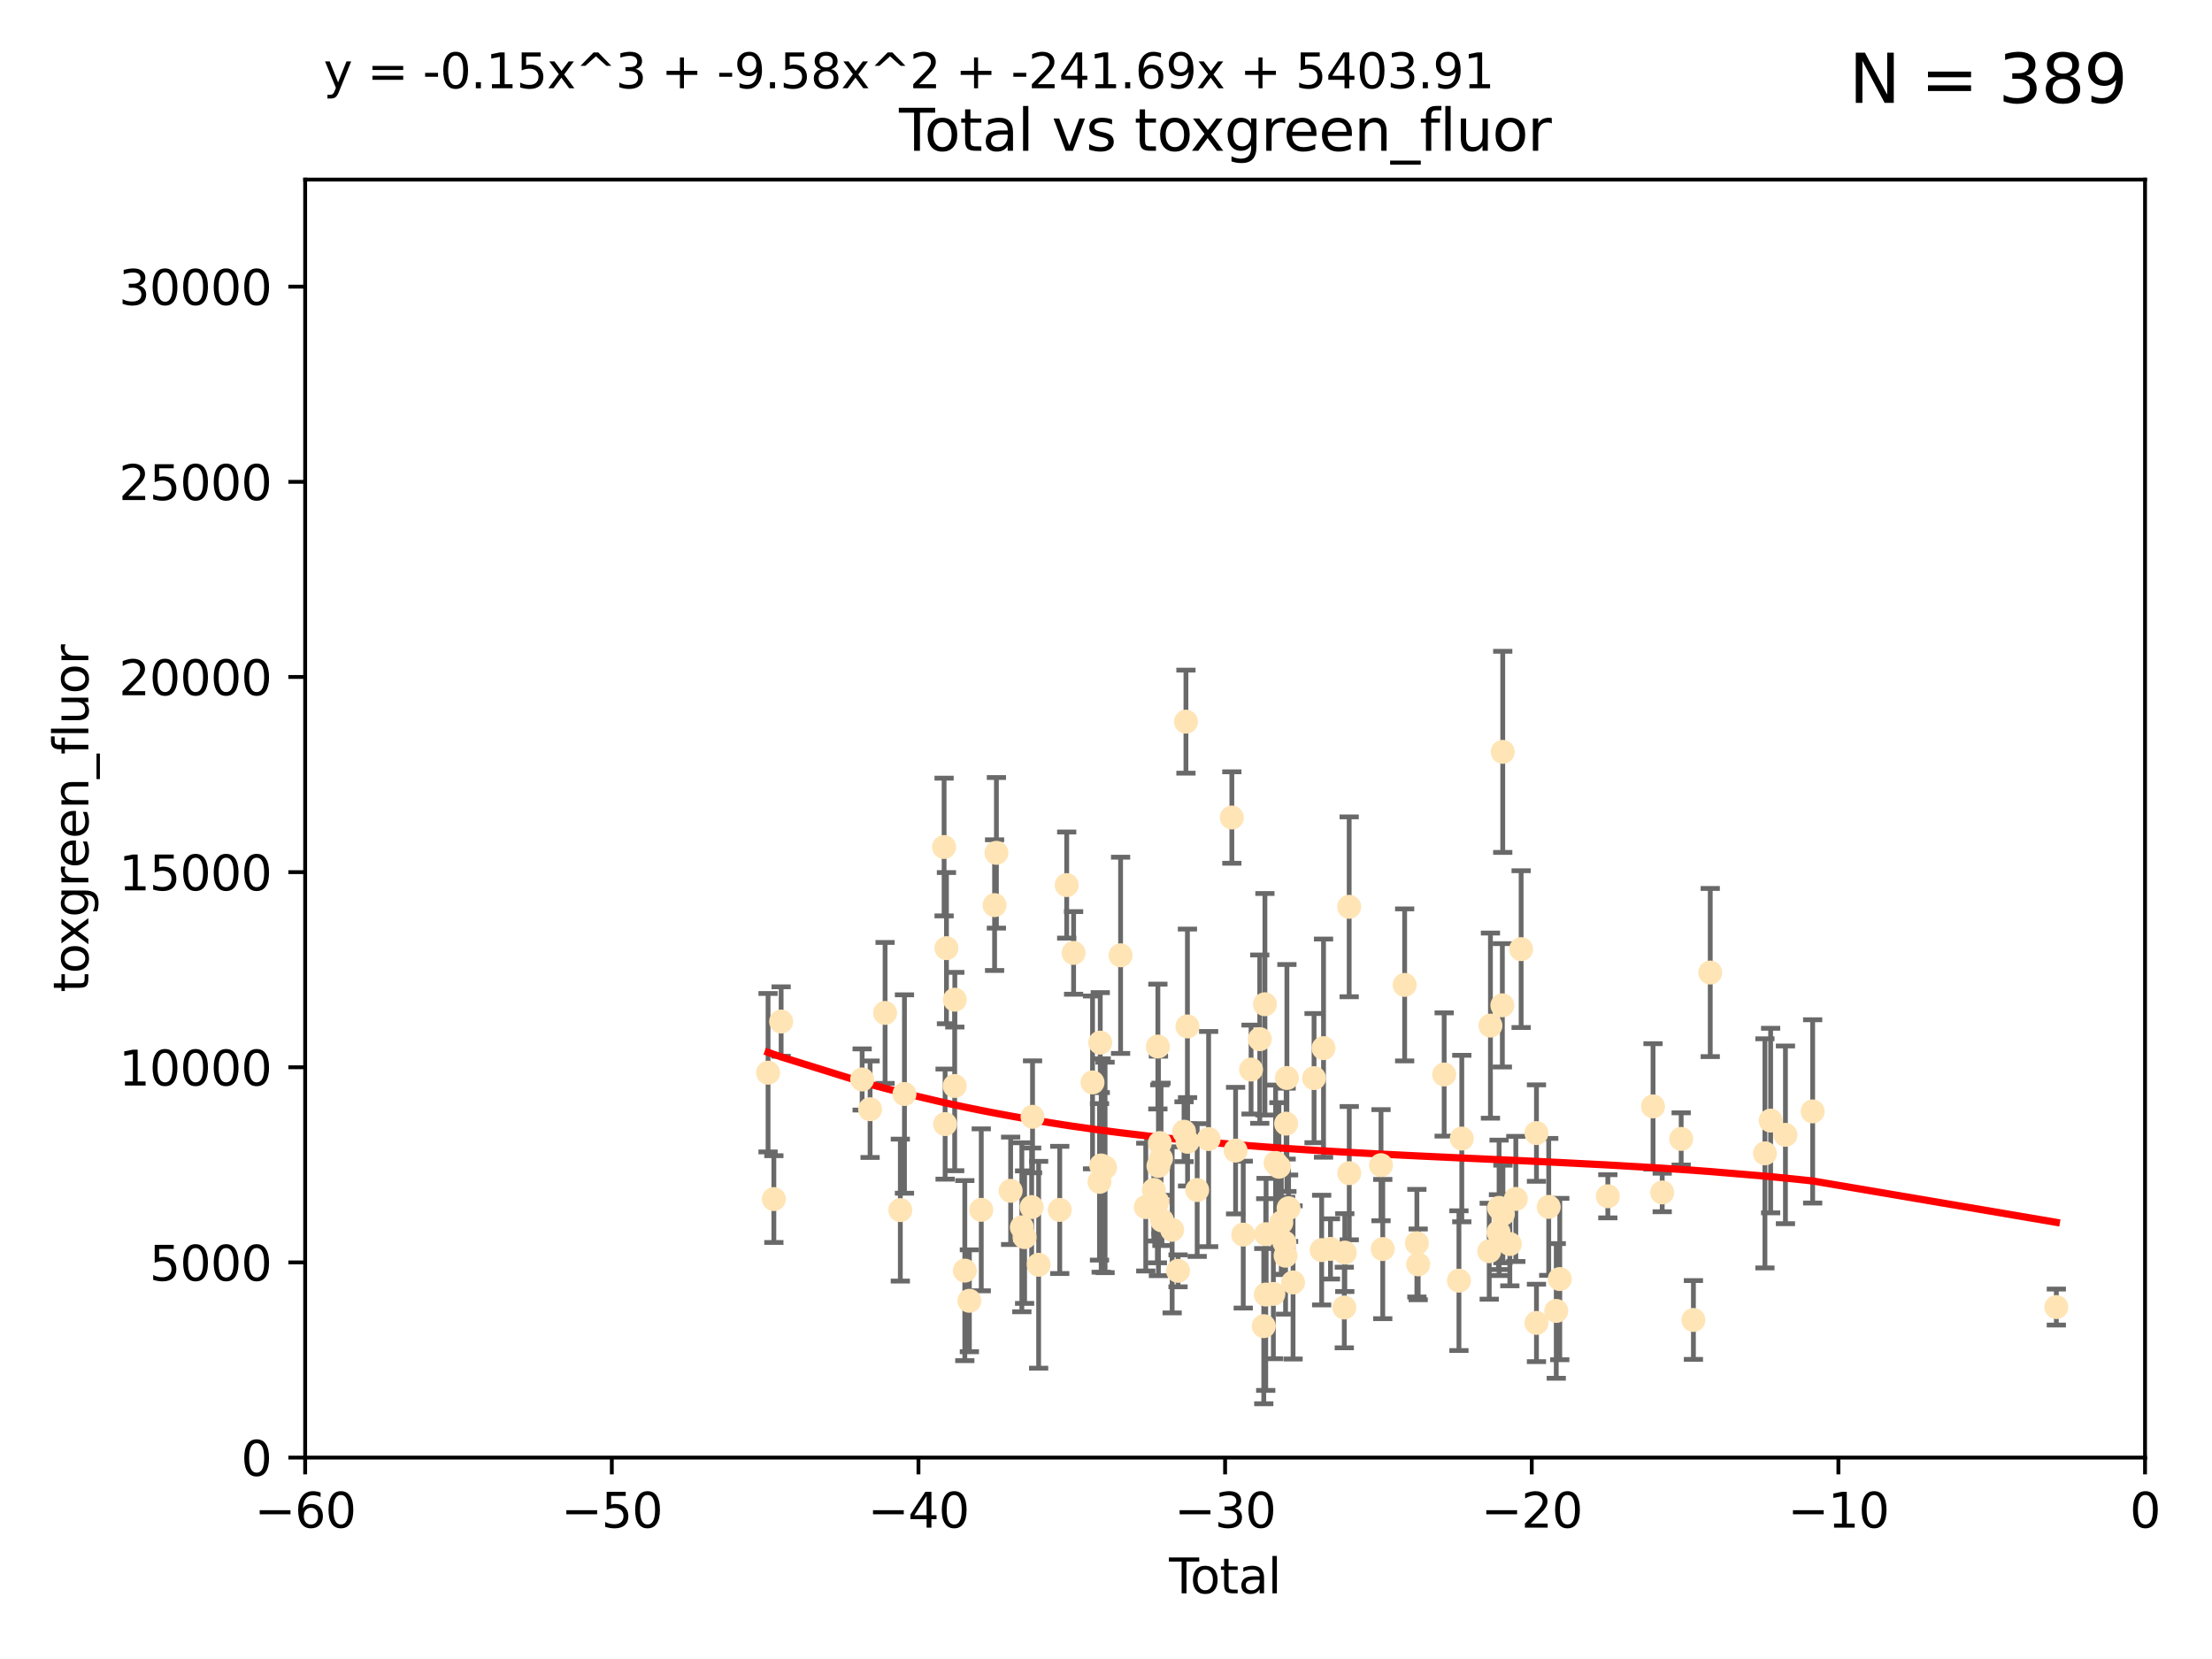 <?xml version="1.0" encoding="utf-8" standalone="no"?>
<!DOCTYPE svg PUBLIC "-//W3C//DTD SVG 1.1//EN"
  "http://www.w3.org/Graphics/SVG/1.1/DTD/svg11.dtd">
<svg xmlns:xlink="http://www.w3.org/1999/xlink" width="460.8pt" height="345.6pt" viewBox="0 0 460.8 345.6" xmlns="http://www.w3.org/2000/svg" version="1.1">
 <defs>
  <style type="text/css">*{stroke-linejoin: round; stroke-linecap: butt}</style>
 </defs>
 <g id="figure_1">
  <g id="patch_1">
   <path d="M 0 345.6 
L 460.8 345.6 
L 460.8 0 
L 0 0 
z
" style="fill: #ffffff"/>
  </g>
  <g id="axes_1">
   <g id="patch_2">
    <path d="M 63.571 303.64 
L 446.85 303.64 
L 446.85 37.411 
L 63.571 37.411 
z
" style="fill: #ffffff"/>
   </g>
   <g id="PathCollection_1">
    <defs>
     <path id="m81be6e83f6" d="M 0 1.118 
C 0.297 1.118 0.581 1 0.791 0.791 
C 1 0.581 1.118 0.297 1.118 0 
C 1.118 -0.297 1 -0.581 0.791 -0.791 
C 0.581 -1 0.297 -1.118 0 -1.118 
C -0.297 -1.118 -0.581 -1 -0.791 -0.791 
C -1 -0.581 -1.118 -0.297 -1.118 0 
C -1.118 0.297 -1 0.581 -0.791 0.791 
C -0.581 1 -0.297 1.118 0 1.118 
z
" style="stroke: #ffe4b5"/>
    </defs>
    <g clip-path="url(#pa2a6edeb37)">
     <use xlink:href="#m81be6e83f6" x="160.002" y="223.464" style="fill: #ffe4b5; stroke: #ffe4b5"/>
     <use xlink:href="#m81be6e83f6" x="161.21" y="249.791" style="fill: #ffe4b5; stroke: #ffe4b5"/>
     <use xlink:href="#m81be6e83f6" x="162.724" y="212.802" style="fill: #ffe4b5; stroke: #ffe4b5"/>
     <use xlink:href="#m81be6e83f6" x="179.601" y="224.873" style="fill: #ffe4b5; stroke: #ffe4b5"/>
     <use xlink:href="#m81be6e83f6" x="181.253" y="231.067" style="fill: #ffe4b5; stroke: #ffe4b5"/>
     <use xlink:href="#m81be6e83f6" x="184.378" y="211.01" style="fill: #ffe4b5; stroke: #ffe4b5"/>
     <use xlink:href="#m81be6e83f6" x="187.554" y="252.086" style="fill: #ffe4b5; stroke: #ffe4b5"/>
     <use xlink:href="#m81be6e83f6" x="188.417" y="227.903" style="fill: #ffe4b5; stroke: #ffe4b5"/>
     <use xlink:href="#m81be6e83f6" x="196.674" y="176.45" style="fill: #ffe4b5; stroke: #ffe4b5"/>
     <use xlink:href="#m81be6e83f6" x="196.885" y="234.171" style="fill: #ffe4b5; stroke: #ffe4b5"/>
     <use xlink:href="#m81be6e83f6" x="197.163" y="197.518" style="fill: #ffe4b5; stroke: #ffe4b5"/>
     <use xlink:href="#m81be6e83f6" x="198.878" y="226.23" style="fill: #ffe4b5; stroke: #ffe4b5"/>
     <use xlink:href="#m81be6e83f6" x="198.906" y="208.258" style="fill: #ffe4b5; stroke: #ffe4b5"/>
     <use xlink:href="#m81be6e83f6" x="200.988" y="264.692" style="fill: #ffe4b5; stroke: #ffe4b5"/>
     <use xlink:href="#m81be6e83f6" x="201.939" y="270.979" style="fill: #ffe4b5; stroke: #ffe4b5"/>
     <use xlink:href="#m81be6e83f6" x="204.415" y="252.033" style="fill: #ffe4b5; stroke: #ffe4b5"/>
     <use xlink:href="#m81be6e83f6" x="207.192" y="188.554" style="fill: #ffe4b5; stroke: #ffe4b5"/>
     <use xlink:href="#m81be6e83f6" x="207.569" y="177.661" style="fill: #ffe4b5; stroke: #ffe4b5"/>
     <use xlink:href="#m81be6e83f6" x="210.536" y="248.068" style="fill: #ffe4b5; stroke: #ffe4b5"/>
     <use xlink:href="#m81be6e83f6" x="212.869" y="255.665" style="fill: #ffe4b5; stroke: #ffe4b5"/>
     <use xlink:href="#m81be6e83f6" x="213.443" y="257.718" style="fill: #ffe4b5; stroke: #ffe4b5"/>
     <use xlink:href="#m81be6e83f6" x="214.913" y="251.455" style="fill: #ffe4b5; stroke: #ffe4b5"/>
     <use xlink:href="#m81be6e83f6" x="215.097" y="232.652" style="fill: #ffe4b5; stroke: #ffe4b5"/>
     <use xlink:href="#m81be6e83f6" x="216.367" y="263.475" style="fill: #ffe4b5; stroke: #ffe4b5"/>
     <use xlink:href="#m81be6e83f6" x="220.765" y="252.047" style="fill: #ffe4b5; stroke: #ffe4b5"/>
     <use xlink:href="#m81be6e83f6" x="222.214" y="184.376" style="fill: #ffe4b5; stroke: #ffe4b5"/>
     <use xlink:href="#m81be6e83f6" x="223.651" y="198.51" style="fill: #ffe4b5; stroke: #ffe4b5"/>
     <use xlink:href="#m81be6e83f6" x="227.595" y="225.488" style="fill: #ffe4b5; stroke: #ffe4b5"/>
     <use xlink:href="#m81be6e83f6" x="229.045" y="246.202" style="fill: #ffe4b5; stroke: #ffe4b5"/>
     <use xlink:href="#m81be6e83f6" x="229.203" y="217.195" style="fill: #ffe4b5; stroke: #ffe4b5"/>
     <use xlink:href="#m81be6e83f6" x="229.398" y="242.791" style="fill: #ffe4b5; stroke: #ffe4b5"/>
     <use xlink:href="#m81be6e83f6" x="230.206" y="243.197" style="fill: #ffe4b5; stroke: #ffe4b5"/>
     <use xlink:href="#m81be6e83f6" x="233.44" y="199.008" style="fill: #ffe4b5; stroke: #ffe4b5"/>
     <use xlink:href="#m81be6e83f6" x="238.681" y="251.458" style="fill: #ffe4b5; stroke: #ffe4b5"/>
     <use xlink:href="#m81be6e83f6" x="240.358" y="247.882" style="fill: #ffe4b5; stroke: #ffe4b5"/>
     <use xlink:href="#m81be6e83f6" x="241.107" y="250.374" style="fill: #ffe4b5; stroke: #ffe4b5"/>
     <use xlink:href="#m81be6e83f6" x="241.206" y="218.013" style="fill: #ffe4b5; stroke: #ffe4b5"/>
     <use xlink:href="#m81be6e83f6" x="241.324" y="242.885" style="fill: #ffe4b5; stroke: #ffe4b5"/>
     <use xlink:href="#m81be6e83f6" x="241.618" y="238.115" style="fill: #ffe4b5; stroke: #ffe4b5"/>
     <use xlink:href="#m81be6e83f6" x="241.865" y="241.324" style="fill: #ffe4b5; stroke: #ffe4b5"/>
     <use xlink:href="#m81be6e83f6" x="242.058" y="254.237" style="fill: #ffe4b5; stroke: #ffe4b5"/>
     <use xlink:href="#m81be6e83f6" x="244.182" y="256.197" style="fill: #ffe4b5; stroke: #ffe4b5"/>
     <use xlink:href="#m81be6e83f6" x="245.409" y="264.738" style="fill: #ffe4b5; stroke: #ffe4b5"/>
     <use xlink:href="#m81be6e83f6" x="246.654" y="235.752" style="fill: #ffe4b5; stroke: #ffe4b5"/>
     <use xlink:href="#m81be6e83f6" x="247.053" y="150.334" style="fill: #ffe4b5; stroke: #ffe4b5"/>
     <use xlink:href="#m81be6e83f6" x="247.364" y="213.825" style="fill: #ffe4b5; stroke: #ffe4b5"/>
     <use xlink:href="#m81be6e83f6" x="247.392" y="237.856" style="fill: #ffe4b5; stroke: #ffe4b5"/>
     <use xlink:href="#m81be6e83f6" x="249.396" y="247.907" style="fill: #ffe4b5; stroke: #ffe4b5"/>
     <use xlink:href="#m81be6e83f6" x="251.778" y="237.288" style="fill: #ffe4b5; stroke: #ffe4b5"/>
     <use xlink:href="#m81be6e83f6" x="256.617" y="170.305" style="fill: #ffe4b5; stroke: #ffe4b5"/>
     <use xlink:href="#m81be6e83f6" x="257.397" y="239.693" style="fill: #ffe4b5; stroke: #ffe4b5"/>
     <use xlink:href="#m81be6e83f6" x="258.992" y="257.194" style="fill: #ffe4b5; stroke: #ffe4b5"/>
     <use xlink:href="#m81be6e83f6" x="260.621" y="222.809" style="fill: #ffe4b5; stroke: #ffe4b5"/>
     <use xlink:href="#m81be6e83f6" x="262.43" y="216.473" style="fill: #ffe4b5; stroke: #ffe4b5"/>
     <use xlink:href="#m81be6e83f6" x="263.267" y="276.261" style="fill: #ffe4b5; stroke: #ffe4b5"/>
     <use xlink:href="#m81be6e83f6" x="263.506" y="209.201" style="fill: #ffe4b5; stroke: #ffe4b5"/>
     <use xlink:href="#m81be6e83f6" x="263.676" y="269.678" style="fill: #ffe4b5; stroke: #ffe4b5"/>
     <use xlink:href="#m81be6e83f6" x="263.749" y="257.103" style="fill: #ffe4b5; stroke: #ffe4b5"/>
     <use xlink:href="#m81be6e83f6" x="265.267" y="269.55" style="fill: #ffe4b5; stroke: #ffe4b5"/>
     <use xlink:href="#m81be6e83f6" x="265.731" y="242.263" style="fill: #ffe4b5; stroke: #ffe4b5"/>
     <use xlink:href="#m81be6e83f6" x="266.421" y="243.055" style="fill: #ffe4b5; stroke: #ffe4b5"/>
     <use xlink:href="#m81be6e83f6" x="266.919" y="254.677" style="fill: #ffe4b5; stroke: #ffe4b5"/>
     <use xlink:href="#m81be6e83f6" x="267.566" y="258.822" style="fill: #ffe4b5; stroke: #ffe4b5"/>
     <use xlink:href="#m81be6e83f6" x="267.81" y="261.588" style="fill: #ffe4b5; stroke: #ffe4b5"/>
     <use xlink:href="#m81be6e83f6" x="267.925" y="234.075" style="fill: #ffe4b5; stroke: #ffe4b5"/>
     <use xlink:href="#m81be6e83f6" x="268.086" y="224.564" style="fill: #ffe4b5; stroke: #ffe4b5"/>
     <use xlink:href="#m81be6e83f6" x="268.435" y="251.692" style="fill: #ffe4b5; stroke: #ffe4b5"/>
     <use xlink:href="#m81be6e83f6" x="269.366" y="267.149" style="fill: #ffe4b5; stroke: #ffe4b5"/>
     <use xlink:href="#m81be6e83f6" x="273.742" y="224.589" style="fill: #ffe4b5; stroke: #ffe4b5"/>
     <use xlink:href="#m81be6e83f6" x="275.327" y="260.418" style="fill: #ffe4b5; stroke: #ffe4b5"/>
     <use xlink:href="#m81be6e83f6" x="275.715" y="218.347" style="fill: #ffe4b5; stroke: #ffe4b5"/>
     <use xlink:href="#m81be6e83f6" x="277.163" y="260.168" style="fill: #ffe4b5; stroke: #ffe4b5"/>
     <use xlink:href="#m81be6e83f6" x="280.041" y="272.377" style="fill: #ffe4b5; stroke: #ffe4b5"/>
     <use xlink:href="#m81be6e83f6" x="280.145" y="260.939" style="fill: #ffe4b5; stroke: #ffe4b5"/>
     <use xlink:href="#m81be6e83f6" x="281.059" y="188.907" style="fill: #ffe4b5; stroke: #ffe4b5"/>
     <use xlink:href="#m81be6e83f6" x="281.076" y="244.391" style="fill: #ffe4b5; stroke: #ffe4b5"/>
     <use xlink:href="#m81be6e83f6" x="287.692" y="242.731" style="fill: #ffe4b5; stroke: #ffe4b5"/>
     <use xlink:href="#m81be6e83f6" x="288.054" y="260.2" style="fill: #ffe4b5; stroke: #ffe4b5"/>
     <use xlink:href="#m81be6e83f6" x="292.616" y="205.175" style="fill: #ffe4b5; stroke: #ffe4b5"/>
     <use xlink:href="#m81be6e83f6" x="295.162" y="258.979" style="fill: #ffe4b5; stroke: #ffe4b5"/>
     <use xlink:href="#m81be6e83f6" x="295.433" y="263.39" style="fill: #ffe4b5; stroke: #ffe4b5"/>
     <use xlink:href="#m81be6e83f6" x="300.846" y="223.836" style="fill: #ffe4b5; stroke: #ffe4b5"/>
     <use xlink:href="#m81be6e83f6" x="303.925" y="266.787" style="fill: #ffe4b5; stroke: #ffe4b5"/>
     <use xlink:href="#m81be6e83f6" x="304.518" y="237.179" style="fill: #ffe4b5; stroke: #ffe4b5"/>
     <use xlink:href="#m81be6e83f6" x="310.233" y="260.652" style="fill: #ffe4b5; stroke: #ffe4b5"/>
     <use xlink:href="#m81be6e83f6" x="310.488" y="213.654" style="fill: #ffe4b5; stroke: #ffe4b5"/>
     <use xlink:href="#m81be6e83f6" x="312.161" y="256.674" style="fill: #ffe4b5; stroke: #ffe4b5"/>
     <use xlink:href="#m81be6e83f6" x="312.288" y="251.615" style="fill: #ffe4b5; stroke: #ffe4b5"/>
     <use xlink:href="#m81be6e83f6" x="312.969" y="209.421" style="fill: #ffe4b5; stroke: #ffe4b5"/>
     <use xlink:href="#m81be6e83f6" x="313.05" y="156.625" style="fill: #ffe4b5; stroke: #ffe4b5"/>
     <use xlink:href="#m81be6e83f6" x="313.086" y="252.889" style="fill: #ffe4b5; stroke: #ffe4b5"/>
     <use xlink:href="#m81be6e83f6" x="314.527" y="259.156" style="fill: #ffe4b5; stroke: #ffe4b5"/>
     <use xlink:href="#m81be6e83f6" x="315.771" y="249.756" style="fill: #ffe4b5; stroke: #ffe4b5"/>
     <use xlink:href="#m81be6e83f6" x="316.88" y="197.723" style="fill: #ffe4b5; stroke: #ffe4b5"/>
     <use xlink:href="#m81be6e83f6" x="320.072" y="236.039" style="fill: #ffe4b5; stroke: #ffe4b5"/>
     <use xlink:href="#m81be6e83f6" x="320.074" y="275.586" style="fill: #ffe4b5; stroke: #ffe4b5"/>
     <use xlink:href="#m81be6e83f6" x="322.628" y="251.416" style="fill: #ffe4b5; stroke: #ffe4b5"/>
     <use xlink:href="#m81be6e83f6" x="324.196" y="273.091" style="fill: #ffe4b5; stroke: #ffe4b5"/>
     <use xlink:href="#m81be6e83f6" x="324.93" y="266.448" style="fill: #ffe4b5; stroke: #ffe4b5"/>
     <use xlink:href="#m81be6e83f6" x="334.94" y="249.204" style="fill: #ffe4b5; stroke: #ffe4b5"/>
     <use xlink:href="#m81be6e83f6" x="344.356" y="230.478" style="fill: #ffe4b5; stroke: #ffe4b5"/>
     <use xlink:href="#m81be6e83f6" x="346.268" y="248.411" style="fill: #ffe4b5; stroke: #ffe4b5"/>
     <use xlink:href="#m81be6e83f6" x="350.221" y="237.254" style="fill: #ffe4b5; stroke: #ffe4b5"/>
     <use xlink:href="#m81be6e83f6" x="352.771" y="274.972" style="fill: #ffe4b5; stroke: #ffe4b5"/>
     <use xlink:href="#m81be6e83f6" x="356.277" y="202.594" style="fill: #ffe4b5; stroke: #ffe4b5"/>
     <use xlink:href="#m81be6e83f6" x="367.668" y="240.263" style="fill: #ffe4b5; stroke: #ffe4b5"/>
     <use xlink:href="#m81be6e83f6" x="368.855" y="233.435" style="fill: #ffe4b5; stroke: #ffe4b5"/>
     <use xlink:href="#m81be6e83f6" x="371.94" y="236.407" style="fill: #ffe4b5; stroke: #ffe4b5"/>
     <use xlink:href="#m81be6e83f6" x="377.611" y="231.524" style="fill: #ffe4b5; stroke: #ffe4b5"/>
     <use xlink:href="#m81be6e83f6" x="428.372" y="272.284" style="fill: #ffe4b5; stroke: #ffe4b5"/>
    </g>
   </g>
   <g id="matplotlib.axis_1">
    <g id="xtick_1">
     <g id="line2d_1">
      <defs>
       <path id="m7aa3cdc814" d="M 0 0 
L 0 3.5 
" style="stroke: #000000; stroke-width: 0.8"/>
      </defs>
      <g>
       <use xlink:href="#m7aa3cdc814" x="63.571" y="303.64" style="stroke: #000000; stroke-width: 0.8"/>
      </g>
     </g>
     <g id="text_1">
      <!-- −60 -->
      <g transform="translate(53.019 318.238)scale(0.1 -0.1)">
       <defs>
        <path id="DejaVuSans-2212" d="M 678 2272 
L 4684 2272 
L 4684 1741 
L 678 1741 
L 678 2272 
z
" transform="scale(0.016)"/>
        <path id="DejaVuSans-36" d="M 2113 2584 
Q 1688 2584 1439 2293 
Q 1191 2003 1191 1497 
Q 1191 994 1439 701 
Q 1688 409 2113 409 
Q 2538 409 2786 701 
Q 3034 994 3034 1497 
Q 3034 2003 2786 2293 
Q 2538 2584 2113 2584 
z
M 3366 4563 
L 3366 3988 
Q 3128 4100 2886 4159 
Q 2644 4219 2406 4219 
Q 1781 4219 1451 3797 
Q 1122 3375 1075 2522 
Q 1259 2794 1537 2939 
Q 1816 3084 2150 3084 
Q 2853 3084 3261 2657 
Q 3669 2231 3669 1497 
Q 3669 778 3244 343 
Q 2819 -91 2113 -91 
Q 1303 -91 875 529 
Q 447 1150 447 2328 
Q 447 3434 972 4092 
Q 1497 4750 2381 4750 
Q 2619 4750 2861 4703 
Q 3103 4656 3366 4563 
z
" transform="scale(0.016)"/>
        <path id="DejaVuSans-30" d="M 2034 4250 
Q 1547 4250 1301 3770 
Q 1056 3291 1056 2328 
Q 1056 1369 1301 889 
Q 1547 409 2034 409 
Q 2525 409 2770 889 
Q 3016 1369 3016 2328 
Q 3016 3291 2770 3770 
Q 2525 4250 2034 4250 
z
M 2034 4750 
Q 2819 4750 3233 4129 
Q 3647 3509 3647 2328 
Q 3647 1150 3233 529 
Q 2819 -91 2034 -91 
Q 1250 -91 836 529 
Q 422 1150 422 2328 
Q 422 3509 836 4129 
Q 1250 4750 2034 4750 
z
" transform="scale(0.016)"/>
       </defs>
       <use xlink:href="#DejaVuSans-2212"/>
       <use xlink:href="#DejaVuSans-36" x="83.789"/>
       <use xlink:href="#DejaVuSans-30" x="147.412"/>
      </g>
     </g>
    </g>
    <g id="xtick_2">
     <g id="line2d_2">
      <g>
       <use xlink:href="#m7aa3cdc814" x="127.451" y="303.64" style="stroke: #000000; stroke-width: 0.8"/>
      </g>
     </g>
     <g id="text_2">
      <!-- −50 -->
      <g transform="translate(116.899 318.238)scale(0.1 -0.1)">
       <defs>
        <path id="DejaVuSans-35" d="M 691 4666 
L 3169 4666 
L 3169 4134 
L 1269 4134 
L 1269 2991 
Q 1406 3038 1543 3061 
Q 1681 3084 1819 3084 
Q 2600 3084 3056 2656 
Q 3513 2228 3513 1497 
Q 3513 744 3044 326 
Q 2575 -91 1722 -91 
Q 1428 -91 1123 -41 
Q 819 9 494 109 
L 494 744 
Q 775 591 1075 516 
Q 1375 441 1709 441 
Q 2250 441 2565 725 
Q 2881 1009 2881 1497 
Q 2881 1984 2565 2268 
Q 2250 2553 1709 2553 
Q 1456 2553 1204 2497 
Q 953 2441 691 2322 
L 691 4666 
z
" transform="scale(0.016)"/>
       </defs>
       <use xlink:href="#DejaVuSans-2212"/>
       <use xlink:href="#DejaVuSans-35" x="83.789"/>
       <use xlink:href="#DejaVuSans-30" x="147.412"/>
      </g>
     </g>
    </g>
    <g id="xtick_3">
     <g id="line2d_3">
      <g>
       <use xlink:href="#m7aa3cdc814" x="191.331" y="303.64" style="stroke: #000000; stroke-width: 0.8"/>
      </g>
     </g>
     <g id="text_3">
      <!-- −40 -->
      <g transform="translate(180.778 318.238)scale(0.1 -0.1)">
       <defs>
        <path id="DejaVuSans-34" d="M 2419 4116 
L 825 1625 
L 2419 1625 
L 2419 4116 
z
M 2253 4666 
L 3047 4666 
L 3047 1625 
L 3713 1625 
L 3713 1100 
L 3047 1100 
L 3047 0 
L 2419 0 
L 2419 1100 
L 313 1100 
L 313 1709 
L 2253 4666 
z
" transform="scale(0.016)"/>
       </defs>
       <use xlink:href="#DejaVuSans-2212"/>
       <use xlink:href="#DejaVuSans-34" x="83.789"/>
       <use xlink:href="#DejaVuSans-30" x="147.412"/>
      </g>
     </g>
    </g>
    <g id="xtick_4">
     <g id="line2d_4">
      <g>
       <use xlink:href="#m7aa3cdc814" x="255.211" y="303.64" style="stroke: #000000; stroke-width: 0.8"/>
      </g>
     </g>
     <g id="text_4">
      <!-- −30 -->
      <g transform="translate(244.658 318.238)scale(0.1 -0.1)">
       <defs>
        <path id="DejaVuSans-33" d="M 2597 2516 
Q 3050 2419 3304 2112 
Q 3559 1806 3559 1356 
Q 3559 666 3084 287 
Q 2609 -91 1734 -91 
Q 1441 -91 1130 -33 
Q 819 25 488 141 
L 488 750 
Q 750 597 1062 519 
Q 1375 441 1716 441 
Q 2309 441 2620 675 
Q 2931 909 2931 1356 
Q 2931 1769 2642 2001 
Q 2353 2234 1838 2234 
L 1294 2234 
L 1294 2753 
L 1863 2753 
Q 2328 2753 2575 2939 
Q 2822 3125 2822 3475 
Q 2822 3834 2567 4026 
Q 2313 4219 1838 4219 
Q 1578 4219 1281 4162 
Q 984 4106 628 3988 
L 628 4550 
Q 988 4650 1302 4700 
Q 1616 4750 1894 4750 
Q 2613 4750 3031 4423 
Q 3450 4097 3450 3541 
Q 3450 3153 3228 2886 
Q 3006 2619 2597 2516 
z
" transform="scale(0.016)"/>
       </defs>
       <use xlink:href="#DejaVuSans-2212"/>
       <use xlink:href="#DejaVuSans-33" x="83.789"/>
       <use xlink:href="#DejaVuSans-30" x="147.412"/>
      </g>
     </g>
    </g>
    <g id="xtick_5">
     <g id="line2d_5">
      <g>
       <use xlink:href="#m7aa3cdc814" x="319.09" y="303.64" style="stroke: #000000; stroke-width: 0.8"/>
      </g>
     </g>
     <g id="text_5">
      <!-- −20 -->
      <g transform="translate(308.538 318.238)scale(0.1 -0.1)">
       <defs>
        <path id="DejaVuSans-32" d="M 1228 531 
L 3431 531 
L 3431 0 
L 469 0 
L 469 531 
Q 828 903 1448 1529 
Q 2069 2156 2228 2338 
Q 2531 2678 2651 2914 
Q 2772 3150 2772 3378 
Q 2772 3750 2511 3984 
Q 2250 4219 1831 4219 
Q 1534 4219 1204 4116 
Q 875 4013 500 3803 
L 500 4441 
Q 881 4594 1212 4672 
Q 1544 4750 1819 4750 
Q 2544 4750 2975 4387 
Q 3406 4025 3406 3419 
Q 3406 3131 3298 2873 
Q 3191 2616 2906 2266 
Q 2828 2175 2409 1742 
Q 1991 1309 1228 531 
z
" transform="scale(0.016)"/>
       </defs>
       <use xlink:href="#DejaVuSans-2212"/>
       <use xlink:href="#DejaVuSans-32" x="83.789"/>
       <use xlink:href="#DejaVuSans-30" x="147.412"/>
      </g>
     </g>
    </g>
    <g id="xtick_6">
     <g id="line2d_6">
      <g>
       <use xlink:href="#m7aa3cdc814" x="382.97" y="303.64" style="stroke: #000000; stroke-width: 0.8"/>
      </g>
     </g>
     <g id="text_6">
      <!-- −10 -->
      <g transform="translate(372.418 318.238)scale(0.1 -0.1)">
       <defs>
        <path id="DejaVuSans-31" d="M 794 531 
L 1825 531 
L 1825 4091 
L 703 3866 
L 703 4441 
L 1819 4666 
L 2450 4666 
L 2450 531 
L 3481 531 
L 3481 0 
L 794 0 
L 794 531 
z
" transform="scale(0.016)"/>
       </defs>
       <use xlink:href="#DejaVuSans-2212"/>
       <use xlink:href="#DejaVuSans-31" x="83.789"/>
       <use xlink:href="#DejaVuSans-30" x="147.412"/>
      </g>
     </g>
    </g>
    <g id="xtick_7">
     <g id="line2d_7">
      <g>
       <use xlink:href="#m7aa3cdc814" x="446.85" y="303.64" style="stroke: #000000; stroke-width: 0.8"/>
      </g>
     </g>
     <g id="text_7">
      <!-- 0 -->
      <g transform="translate(443.669 318.238)scale(0.1 -0.1)">
       <use xlink:href="#DejaVuSans-30"/>
      </g>
     </g>
    </g>
    <g id="text_8">
     <!-- Total -->
     <g transform="translate(243.534 331.917)scale(0.1 -0.1)">
      <defs>
       <path id="DejaVuSans-54" d="M -19 4666 
L 3928 4666 
L 3928 4134 
L 2272 4134 
L 2272 0 
L 1638 0 
L 1638 4134 
L -19 4134 
L -19 4666 
z
" transform="scale(0.016)"/>
       <path id="DejaVuSans-6f" d="M 1959 3097 
Q 1497 3097 1228 2736 
Q 959 2375 959 1747 
Q 959 1119 1226 758 
Q 1494 397 1959 397 
Q 2419 397 2687 759 
Q 2956 1122 2956 1747 
Q 2956 2369 2687 2733 
Q 2419 3097 1959 3097 
z
M 1959 3584 
Q 2709 3584 3137 3096 
Q 3566 2609 3566 1747 
Q 3566 888 3137 398 
Q 2709 -91 1959 -91 
Q 1206 -91 779 398 
Q 353 888 353 1747 
Q 353 2609 779 3096 
Q 1206 3584 1959 3584 
z
" transform="scale(0.016)"/>
       <path id="DejaVuSans-74" d="M 1172 4494 
L 1172 3500 
L 2356 3500 
L 2356 3053 
L 1172 3053 
L 1172 1153 
Q 1172 725 1289 603 
Q 1406 481 1766 481 
L 2356 481 
L 2356 0 
L 1766 0 
Q 1100 0 847 248 
Q 594 497 594 1153 
L 594 3053 
L 172 3053 
L 172 3500 
L 594 3500 
L 594 4494 
L 1172 4494 
z
" transform="scale(0.016)"/>
       <path id="DejaVuSans-61" d="M 2194 1759 
Q 1497 1759 1228 1600 
Q 959 1441 959 1056 
Q 959 750 1161 570 
Q 1363 391 1709 391 
Q 2188 391 2477 730 
Q 2766 1069 2766 1631 
L 2766 1759 
L 2194 1759 
z
M 3341 1997 
L 3341 0 
L 2766 0 
L 2766 531 
Q 2569 213 2275 61 
Q 1981 -91 1556 -91 
Q 1019 -91 701 211 
Q 384 513 384 1019 
Q 384 1609 779 1909 
Q 1175 2209 1959 2209 
L 2766 2209 
L 2766 2266 
Q 2766 2663 2505 2880 
Q 2244 3097 1772 3097 
Q 1472 3097 1187 3025 
Q 903 2953 641 2809 
L 641 3341 
Q 956 3463 1253 3523 
Q 1550 3584 1831 3584 
Q 2591 3584 2966 3190 
Q 3341 2797 3341 1997 
z
" transform="scale(0.016)"/>
       <path id="DejaVuSans-6c" d="M 603 4863 
L 1178 4863 
L 1178 0 
L 603 0 
L 603 4863 
z
" transform="scale(0.016)"/>
      </defs>
      <use xlink:href="#DejaVuSans-54"/>
      <use xlink:href="#DejaVuSans-6f" x="44.084"/>
      <use xlink:href="#DejaVuSans-74" x="105.266"/>
      <use xlink:href="#DejaVuSans-61" x="144.475"/>
      <use xlink:href="#DejaVuSans-6c" x="205.754"/>
     </g>
    </g>
   </g>
   <g id="matplotlib.axis_2">
    <g id="ytick_1">
     <g id="line2d_8">
      <defs>
       <path id="m1f55eef6f5" d="M 0 0 
L -3.5 0 
" style="stroke: #000000; stroke-width: 0.8"/>
      </defs>
      <g>
       <use xlink:href="#m1f55eef6f5" x="63.571" y="303.64" style="stroke: #000000; stroke-width: 0.8"/>
      </g>
     </g>
     <g id="text_9">
      <!-- 0 -->
      <g transform="translate(50.209 307.439)scale(0.1 -0.1)">
       <use xlink:href="#DejaVuSans-30"/>
      </g>
     </g>
    </g>
    <g id="ytick_2">
     <g id="line2d_9">
      <g>
       <use xlink:href="#m1f55eef6f5" x="63.571" y="262.986" style="stroke: #000000; stroke-width: 0.8"/>
      </g>
     </g>
     <g id="text_10">
      <!-- 5000 -->
      <g transform="translate(31.121 266.786)scale(0.1 -0.1)">
       <use xlink:href="#DejaVuSans-35"/>
       <use xlink:href="#DejaVuSans-30" x="63.623"/>
       <use xlink:href="#DejaVuSans-30" x="127.246"/>
       <use xlink:href="#DejaVuSans-30" x="190.869"/>
      </g>
     </g>
    </g>
    <g id="ytick_3">
     <g id="line2d_10">
      <g>
       <use xlink:href="#m1f55eef6f5" x="63.571" y="222.333" style="stroke: #000000; stroke-width: 0.8"/>
      </g>
     </g>
     <g id="text_11">
      <!-- 10000 -->
      <g transform="translate(24.759 226.132)scale(0.1 -0.1)">
       <use xlink:href="#DejaVuSans-31"/>
       <use xlink:href="#DejaVuSans-30" x="63.623"/>
       <use xlink:href="#DejaVuSans-30" x="127.246"/>
       <use xlink:href="#DejaVuSans-30" x="190.869"/>
       <use xlink:href="#DejaVuSans-30" x="254.492"/>
      </g>
     </g>
    </g>
    <g id="ytick_4">
     <g id="line2d_11">
      <g>
       <use xlink:href="#m1f55eef6f5" x="63.571" y="181.679" style="stroke: #000000; stroke-width: 0.8"/>
      </g>
     </g>
     <g id="text_12">
      <!-- 15000 -->
      <g transform="translate(24.759 185.478)scale(0.1 -0.1)">
       <use xlink:href="#DejaVuSans-31"/>
       <use xlink:href="#DejaVuSans-35" x="63.623"/>
       <use xlink:href="#DejaVuSans-30" x="127.246"/>
       <use xlink:href="#DejaVuSans-30" x="190.869"/>
       <use xlink:href="#DejaVuSans-30" x="254.492"/>
      </g>
     </g>
    </g>
    <g id="ytick_5">
     <g id="line2d_12">
      <g>
       <use xlink:href="#m1f55eef6f5" x="63.571" y="141.026" style="stroke: #000000; stroke-width: 0.8"/>
      </g>
     </g>
     <g id="text_13">
      <!-- 20000 -->
      <g transform="translate(24.759 144.825)scale(0.1 -0.1)">
       <use xlink:href="#DejaVuSans-32"/>
       <use xlink:href="#DejaVuSans-30" x="63.623"/>
       <use xlink:href="#DejaVuSans-30" x="127.246"/>
       <use xlink:href="#DejaVuSans-30" x="190.869"/>
       <use xlink:href="#DejaVuSans-30" x="254.492"/>
      </g>
     </g>
    </g>
    <g id="ytick_6">
     <g id="line2d_13">
      <g>
       <use xlink:href="#m1f55eef6f5" x="63.571" y="100.372" style="stroke: #000000; stroke-width: 0.8"/>
      </g>
     </g>
     <g id="text_14">
      <!-- 25000 -->
      <g transform="translate(24.759 104.171)scale(0.1 -0.1)">
       <use xlink:href="#DejaVuSans-32"/>
       <use xlink:href="#DejaVuSans-35" x="63.623"/>
       <use xlink:href="#DejaVuSans-30" x="127.246"/>
       <use xlink:href="#DejaVuSans-30" x="190.869"/>
       <use xlink:href="#DejaVuSans-30" x="254.492"/>
      </g>
     </g>
    </g>
    <g id="ytick_7">
     <g id="line2d_14">
      <g>
       <use xlink:href="#m1f55eef6f5" x="63.571" y="59.718" style="stroke: #000000; stroke-width: 0.8"/>
      </g>
     </g>
     <g id="text_15">
      <!-- 30000 -->
      <g transform="translate(24.759 63.518)scale(0.1 -0.1)">
       <use xlink:href="#DejaVuSans-33"/>
       <use xlink:href="#DejaVuSans-30" x="63.623"/>
       <use xlink:href="#DejaVuSans-30" x="127.246"/>
       <use xlink:href="#DejaVuSans-30" x="190.869"/>
       <use xlink:href="#DejaVuSans-30" x="254.492"/>
      </g>
     </g>
    </g>
    <g id="text_16">
     <!-- toxgreen_fluor -->
     <g transform="translate(18.401 206.72)rotate(-90)scale(0.1 -0.1)">
      <defs>
       <path id="DejaVuSans-78" d="M 3513 3500 
L 2247 1797 
L 3578 0 
L 2900 0 
L 1881 1375 
L 863 0 
L 184 0 
L 1544 1831 
L 300 3500 
L 978 3500 
L 1906 2253 
L 2834 3500 
L 3513 3500 
z
" transform="scale(0.016)"/>
       <path id="DejaVuSans-67" d="M 2906 1791 
Q 2906 2416 2648 2759 
Q 2391 3103 1925 3103 
Q 1463 3103 1205 2759 
Q 947 2416 947 1791 
Q 947 1169 1205 825 
Q 1463 481 1925 481 
Q 2391 481 2648 825 
Q 2906 1169 2906 1791 
z
M 3481 434 
Q 3481 -459 3084 -895 
Q 2688 -1331 1869 -1331 
Q 1566 -1331 1297 -1286 
Q 1028 -1241 775 -1147 
L 775 -588 
Q 1028 -725 1275 -790 
Q 1522 -856 1778 -856 
Q 2344 -856 2625 -561 
Q 2906 -266 2906 331 
L 2906 616 
Q 2728 306 2450 153 
Q 2172 0 1784 0 
Q 1141 0 747 490 
Q 353 981 353 1791 
Q 353 2603 747 3093 
Q 1141 3584 1784 3584 
Q 2172 3584 2450 3431 
Q 2728 3278 2906 2969 
L 2906 3500 
L 3481 3500 
L 3481 434 
z
" transform="scale(0.016)"/>
       <path id="DejaVuSans-72" d="M 2631 2963 
Q 2534 3019 2420 3045 
Q 2306 3072 2169 3072 
Q 1681 3072 1420 2755 
Q 1159 2438 1159 1844 
L 1159 0 
L 581 0 
L 581 3500 
L 1159 3500 
L 1159 2956 
Q 1341 3275 1631 3429 
Q 1922 3584 2338 3584 
Q 2397 3584 2469 3576 
Q 2541 3569 2628 3553 
L 2631 2963 
z
" transform="scale(0.016)"/>
       <path id="DejaVuSans-65" d="M 3597 1894 
L 3597 1613 
L 953 1613 
Q 991 1019 1311 708 
Q 1631 397 2203 397 
Q 2534 397 2845 478 
Q 3156 559 3463 722 
L 3463 178 
Q 3153 47 2828 -22 
Q 2503 -91 2169 -91 
Q 1331 -91 842 396 
Q 353 884 353 1716 
Q 353 2575 817 3079 
Q 1281 3584 2069 3584 
Q 2775 3584 3186 3129 
Q 3597 2675 3597 1894 
z
M 3022 2063 
Q 3016 2534 2758 2815 
Q 2500 3097 2075 3097 
Q 1594 3097 1305 2825 
Q 1016 2553 972 2059 
L 3022 2063 
z
" transform="scale(0.016)"/>
       <path id="DejaVuSans-6e" d="M 3513 2113 
L 3513 0 
L 2938 0 
L 2938 2094 
Q 2938 2591 2744 2837 
Q 2550 3084 2163 3084 
Q 1697 3084 1428 2787 
Q 1159 2491 1159 1978 
L 1159 0 
L 581 0 
L 581 3500 
L 1159 3500 
L 1159 2956 
Q 1366 3272 1645 3428 
Q 1925 3584 2291 3584 
Q 2894 3584 3203 3211 
Q 3513 2838 3513 2113 
z
" transform="scale(0.016)"/>
       <path id="DejaVuSans-5f" d="M 3263 -1063 
L 3263 -1509 
L -63 -1509 
L -63 -1063 
L 3263 -1063 
z
" transform="scale(0.016)"/>
       <path id="DejaVuSans-66" d="M 2375 4863 
L 2375 4384 
L 1825 4384 
Q 1516 4384 1395 4259 
Q 1275 4134 1275 3809 
L 1275 3500 
L 2222 3500 
L 2222 3053 
L 1275 3053 
L 1275 0 
L 697 0 
L 697 3053 
L 147 3053 
L 147 3500 
L 697 3500 
L 697 3744 
Q 697 4328 969 4595 
Q 1241 4863 1831 4863 
L 2375 4863 
z
" transform="scale(0.016)"/>
       <path id="DejaVuSans-75" d="M 544 1381 
L 544 3500 
L 1119 3500 
L 1119 1403 
Q 1119 906 1312 657 
Q 1506 409 1894 409 
Q 2359 409 2629 706 
Q 2900 1003 2900 1516 
L 2900 3500 
L 3475 3500 
L 3475 0 
L 2900 0 
L 2900 538 
Q 2691 219 2414 64 
Q 2138 -91 1772 -91 
Q 1169 -91 856 284 
Q 544 659 544 1381 
z
M 1991 3584 
L 1991 3584 
z
" transform="scale(0.016)"/>
      </defs>
      <use xlink:href="#DejaVuSans-74"/>
      <use xlink:href="#DejaVuSans-6f" x="39.209"/>
      <use xlink:href="#DejaVuSans-78" x="97.266"/>
      <use xlink:href="#DejaVuSans-67" x="156.445"/>
      <use xlink:href="#DejaVuSans-72" x="219.922"/>
      <use xlink:href="#DejaVuSans-65" x="258.785"/>
      <use xlink:href="#DejaVuSans-65" x="320.309"/>
      <use xlink:href="#DejaVuSans-6e" x="381.832"/>
      <use xlink:href="#DejaVuSans-5f" x="445.211"/>
      <use xlink:href="#DejaVuSans-66" x="495.211"/>
      <use xlink:href="#DejaVuSans-6c" x="530.416"/>
      <use xlink:href="#DejaVuSans-75" x="558.199"/>
      <use xlink:href="#DejaVuSans-6f" x="621.578"/>
      <use xlink:href="#DejaVuSans-72" x="682.76"/>
     </g>
    </g>
   </g>
   <g id="LineCollection_1">
    <path d="M 160.002 239.967 
L 160.002 206.961 
" clip-path="url(#pa2a6edeb37)" style="fill: none; stroke: #696969"/>
    <path d="M 161.21 258.832 
L 161.21 240.751 
" clip-path="url(#pa2a6edeb37)" style="fill: none; stroke: #696969"/>
    <path d="M 162.724 220.032 
L 162.724 205.573 
" clip-path="url(#pa2a6edeb37)" style="fill: none; stroke: #696969"/>
    <path d="M 179.601 231.243 
L 179.601 218.504 
" clip-path="url(#pa2a6edeb37)" style="fill: none; stroke: #696969"/>
    <path d="M 181.253 241.119 
L 181.253 221.015 
" clip-path="url(#pa2a6edeb37)" style="fill: none; stroke: #696969"/>
    <path d="M 184.378 225.69 
L 184.378 196.329 
" clip-path="url(#pa2a6edeb37)" style="fill: none; stroke: #696969"/>
    <path d="M 187.554 266.87 
L 187.554 237.301 
" clip-path="url(#pa2a6edeb37)" style="fill: none; stroke: #696969"/>
    <path d="M 188.417 248.569 
L 188.417 207.238 
" clip-path="url(#pa2a6edeb37)" style="fill: none; stroke: #696969"/>
    <path d="M 196.674 190.796 
L 196.674 162.103 
" clip-path="url(#pa2a6edeb37)" style="fill: none; stroke: #696969"/>
    <path d="M 196.885 245.639 
L 196.885 222.703 
" clip-path="url(#pa2a6edeb37)" style="fill: none; stroke: #696969"/>
    <path d="M 197.163 213.263 
L 197.163 181.773 
" clip-path="url(#pa2a6edeb37)" style="fill: none; stroke: #696969"/>
    <path d="M 198.878 243.88 
L 198.878 208.581 
" clip-path="url(#pa2a6edeb37)" style="fill: none; stroke: #696969"/>
    <path d="M 198.906 213.953 
L 198.906 202.562 
" clip-path="url(#pa2a6edeb37)" style="fill: none; stroke: #696969"/>
    <path d="M 200.988 283.445 
L 200.988 245.938 
" clip-path="url(#pa2a6edeb37)" style="fill: none; stroke: #696969"/>
    <path d="M 201.939 281.591 
L 201.939 260.367 
" clip-path="url(#pa2a6edeb37)" style="fill: none; stroke: #696969"/>
    <path d="M 204.415 268.9 
L 204.415 235.166 
" clip-path="url(#pa2a6edeb37)" style="fill: none; stroke: #696969"/>
    <path d="M 207.192 202.169 
L 207.192 174.94 
" clip-path="url(#pa2a6edeb37)" style="fill: none; stroke: #696969"/>
    <path d="M 207.569 193.349 
L 207.569 161.973 
" clip-path="url(#pa2a6edeb37)" style="fill: none; stroke: #696969"/>
    <path d="M 210.536 259.254 
L 210.536 236.882 
" clip-path="url(#pa2a6edeb37)" style="fill: none; stroke: #696969"/>
    <path d="M 212.869 273.27 
L 212.869 238.061 
" clip-path="url(#pa2a6edeb37)" style="fill: none; stroke: #696969"/>
    <path d="M 213.443 271.52 
L 213.443 243.915 
" clip-path="url(#pa2a6edeb37)" style="fill: none; stroke: #696969"/>
    <path d="M 214.913 263.752 
L 214.913 239.159 
" clip-path="url(#pa2a6edeb37)" style="fill: none; stroke: #696969"/>
    <path d="M 215.097 244.309 
L 215.097 220.994 
" clip-path="url(#pa2a6edeb37)" style="fill: none; stroke: #696969"/>
    <path d="M 216.367 285.018 
L 216.367 241.932 
" clip-path="url(#pa2a6edeb37)" style="fill: none; stroke: #696969"/>
    <path d="M 220.765 265.298 
L 220.765 238.796 
" clip-path="url(#pa2a6edeb37)" style="fill: none; stroke: #696969"/>
    <path d="M 222.214 195.428 
L 222.214 173.323 
" clip-path="url(#pa2a6edeb37)" style="fill: none; stroke: #696969"/>
    <path d="M 223.651 207.112 
L 223.651 189.909 
" clip-path="url(#pa2a6edeb37)" style="fill: none; stroke: #696969"/>
    <path d="M 227.595 243.487 
L 227.595 207.489 
" clip-path="url(#pa2a6edeb37)" style="fill: none; stroke: #696969"/>
    <path d="M 229.045 262.505 
L 229.045 229.899 
" clip-path="url(#pa2a6edeb37)" style="fill: none; stroke: #696969"/>
    <path d="M 229.203 227.605 
L 229.203 206.784 
" clip-path="url(#pa2a6edeb37)" style="fill: none; stroke: #696969"/>
    <path d="M 229.398 265.022 
L 229.398 220.56 
" clip-path="url(#pa2a6edeb37)" style="fill: none; stroke: #696969"/>
    <path d="M 230.206 265.114 
L 230.206 221.279 
" clip-path="url(#pa2a6edeb37)" style="fill: none; stroke: #696969"/>
    <path d="M 233.44 219.445 
L 233.44 178.571 
" clip-path="url(#pa2a6edeb37)" style="fill: none; stroke: #696969"/>
    <path d="M 238.681 264.768 
L 238.681 238.148 
" clip-path="url(#pa2a6edeb37)" style="fill: none; stroke: #696969"/>
    <path d="M 240.358 258.528 
L 240.358 237.236 
" clip-path="url(#pa2a6edeb37)" style="fill: none; stroke: #696969"/>
    <path d="M 241.107 263.068 
L 241.107 237.68 
" clip-path="url(#pa2a6edeb37)" style="fill: none; stroke: #696969"/>
    <path d="M 241.206 231.015 
L 241.206 205.011 
" clip-path="url(#pa2a6edeb37)" style="fill: none; stroke: #696969"/>
    <path d="M 241.324 265.745 
L 241.324 220.025 
" clip-path="url(#pa2a6edeb37)" style="fill: none; stroke: #696969"/>
    <path d="M 241.618 250.233 
L 241.618 225.998 
" clip-path="url(#pa2a6edeb37)" style="fill: none; stroke: #696969"/>
    <path d="M 241.865 257.002 
L 241.865 225.646 
" clip-path="url(#pa2a6edeb37)" style="fill: none; stroke: #696969"/>
    <path d="M 242.058 259.47 
L 242.058 249.004 
" clip-path="url(#pa2a6edeb37)" style="fill: none; stroke: #696969"/>
    <path d="M 244.182 273.501 
L 244.182 238.893 
" clip-path="url(#pa2a6edeb37)" style="fill: none; stroke: #696969"/>
    <path d="M 245.409 268.067 
L 245.409 261.409 
" clip-path="url(#pa2a6edeb37)" style="fill: none; stroke: #696969"/>
    <path d="M 246.654 241.982 
L 246.654 229.521 
" clip-path="url(#pa2a6edeb37)" style="fill: none; stroke: #696969"/>
    <path d="M 247.053 161.068 
L 247.053 139.6 
" clip-path="url(#pa2a6edeb37)" style="fill: none; stroke: #696969"/>
    <path d="M 247.364 234.106 
L 247.364 193.545 
" clip-path="url(#pa2a6edeb37)" style="fill: none; stroke: #696969"/>
    <path d="M 247.392 247.062 
L 247.392 228.65 
" clip-path="url(#pa2a6edeb37)" style="fill: none; stroke: #696969"/>
    <path d="M 249.396 261.733 
L 249.396 234.081 
" clip-path="url(#pa2a6edeb37)" style="fill: none; stroke: #696969"/>
    <path d="M 251.778 259.699 
L 251.778 214.876 
" clip-path="url(#pa2a6edeb37)" style="fill: none; stroke: #696969"/>
    <path d="M 256.617 179.827 
L 256.617 160.782 
" clip-path="url(#pa2a6edeb37)" style="fill: none; stroke: #696969"/>
    <path d="M 257.397 252.877 
L 257.397 226.51 
" clip-path="url(#pa2a6edeb37)" style="fill: none; stroke: #696969"/>
    <path d="M 258.992 272.496 
L 258.992 241.892 
" clip-path="url(#pa2a6edeb37)" style="fill: none; stroke: #696969"/>
    <path d="M 260.621 232.071 
L 260.621 213.548 
" clip-path="url(#pa2a6edeb37)" style="fill: none; stroke: #696969"/>
    <path d="M 262.43 234.008 
L 262.43 198.938 
" clip-path="url(#pa2a6edeb37)" style="fill: none; stroke: #696969"/>
    <path d="M 263.267 292.428 
L 263.267 260.093 
" clip-path="url(#pa2a6edeb37)" style="fill: none; stroke: #696969"/>
    <path d="M 263.506 232.272 
L 263.506 186.13 
" clip-path="url(#pa2a6edeb37)" style="fill: none; stroke: #696969"/>
    <path d="M 263.676 289.643 
L 263.676 249.712 
" clip-path="url(#pa2a6edeb37)" style="fill: none; stroke: #696969"/>
    <path d="M 263.749 268.73 
L 263.749 245.476 
" clip-path="url(#pa2a6edeb37)" style="fill: none; stroke: #696969"/>
    <path d="M 265.267 283.046 
L 265.267 256.054 
" clip-path="url(#pa2a6edeb37)" style="fill: none; stroke: #696969"/>
    <path d="M 265.731 258.487 
L 265.731 226.04 
" clip-path="url(#pa2a6edeb37)" style="fill: none; stroke: #696969"/>
    <path d="M 266.421 256.404 
L 266.421 229.706 
" clip-path="url(#pa2a6edeb37)" style="fill: none; stroke: #696969"/>
    <path d="M 266.919 265.499 
L 266.919 243.855 
" clip-path="url(#pa2a6edeb37)" style="fill: none; stroke: #696969"/>
    <path d="M 267.566 265.496 
L 267.566 252.148 
" clip-path="url(#pa2a6edeb37)" style="fill: none; stroke: #696969"/>
    <path d="M 267.81 273.762 
L 267.81 249.414 
" clip-path="url(#pa2a6edeb37)" style="fill: none; stroke: #696969"/>
    <path d="M 267.925 241.454 
L 267.925 226.696 
" clip-path="url(#pa2a6edeb37)" style="fill: none; stroke: #696969"/>
    <path d="M 268.086 248.198 
L 268.086 200.931 
" clip-path="url(#pa2a6edeb37)" style="fill: none; stroke: #696969"/>
    <path d="M 268.435 258.613 
L 268.435 244.772 
" clip-path="url(#pa2a6edeb37)" style="fill: none; stroke: #696969"/>
    <path d="M 269.366 283.104 
L 269.366 251.194 
" clip-path="url(#pa2a6edeb37)" style="fill: none; stroke: #696969"/>
    <path d="M 273.742 238.042 
L 273.742 211.137 
" clip-path="url(#pa2a6edeb37)" style="fill: none; stroke: #696969"/>
    <path d="M 275.327 271.844 
L 275.327 248.991 
" clip-path="url(#pa2a6edeb37)" style="fill: none; stroke: #696969"/>
    <path d="M 275.715 241.072 
L 275.715 195.622 
" clip-path="url(#pa2a6edeb37)" style="fill: none; stroke: #696969"/>
    <path d="M 277.163 266.44 
L 277.163 253.897 
" clip-path="url(#pa2a6edeb37)" style="fill: none; stroke: #696969"/>
    <path d="M 280.041 280.771 
L 280.041 263.983 
" clip-path="url(#pa2a6edeb37)" style="fill: none; stroke: #696969"/>
    <path d="M 280.145 269.046 
L 280.145 252.831 
" clip-path="url(#pa2a6edeb37)" style="fill: none; stroke: #696969"/>
    <path d="M 281.059 207.643 
L 281.059 170.171 
" clip-path="url(#pa2a6edeb37)" style="fill: none; stroke: #696969"/>
    <path d="M 281.076 258.277 
L 281.076 230.504 
" clip-path="url(#pa2a6edeb37)" style="fill: none; stroke: #696969"/>
    <path d="M 287.692 254.304 
L 287.692 231.158 
" clip-path="url(#pa2a6edeb37)" style="fill: none; stroke: #696969"/>
    <path d="M 288.054 274.702 
L 288.054 245.699 
" clip-path="url(#pa2a6edeb37)" style="fill: none; stroke: #696969"/>
    <path d="M 292.616 221.006 
L 292.616 189.343 
" clip-path="url(#pa2a6edeb37)" style="fill: none; stroke: #696969"/>
    <path d="M 295.162 270.187 
L 295.162 247.772 
" clip-path="url(#pa2a6edeb37)" style="fill: none; stroke: #696969"/>
    <path d="M 295.433 270.759 
L 295.433 256.021 
" clip-path="url(#pa2a6edeb37)" style="fill: none; stroke: #696969"/>
    <path d="M 300.846 236.674 
L 300.846 210.999 
" clip-path="url(#pa2a6edeb37)" style="fill: none; stroke: #696969"/>
    <path d="M 303.925 281.343 
L 303.925 252.231 
" clip-path="url(#pa2a6edeb37)" style="fill: none; stroke: #696969"/>
    <path d="M 304.518 254.521 
L 304.518 219.838 
" clip-path="url(#pa2a6edeb37)" style="fill: none; stroke: #696969"/>
    <path d="M 310.233 270.642 
L 310.233 250.662 
" clip-path="url(#pa2a6edeb37)" style="fill: none; stroke: #696969"/>
    <path d="M 310.488 232.935 
L 310.488 194.373 
" clip-path="url(#pa2a6edeb37)" style="fill: none; stroke: #696969"/>
    <path d="M 312.161 264.469 
L 312.161 248.879 
" clip-path="url(#pa2a6edeb37)" style="fill: none; stroke: #696969"/>
    <path d="M 312.288 265.717 
L 312.288 237.512 
" clip-path="url(#pa2a6edeb37)" style="fill: none; stroke: #696969"/>
    <path d="M 312.969 222.268 
L 312.969 196.574 
" clip-path="url(#pa2a6edeb37)" style="fill: none; stroke: #696969"/>
    <path d="M 313.05 177.572 
L 313.05 135.679 
" clip-path="url(#pa2a6edeb37)" style="fill: none; stroke: #696969"/>
    <path d="M 313.086 263.053 
L 313.086 242.725 
" clip-path="url(#pa2a6edeb37)" style="fill: none; stroke: #696969"/>
    <path d="M 314.527 267.862 
L 314.527 250.451 
" clip-path="url(#pa2a6edeb37)" style="fill: none; stroke: #696969"/>
    <path d="M 315.771 262.791 
L 315.771 236.721 
" clip-path="url(#pa2a6edeb37)" style="fill: none; stroke: #696969"/>
    <path d="M 316.88 214.054 
L 316.88 181.392 
" clip-path="url(#pa2a6edeb37)" style="fill: none; stroke: #696969"/>
    <path d="M 320.072 246.086 
L 320.072 225.992 
" clip-path="url(#pa2a6edeb37)" style="fill: none; stroke: #696969"/>
    <path d="M 320.074 283.647 
L 320.074 267.525 
" clip-path="url(#pa2a6edeb37)" style="fill: none; stroke: #696969"/>
    <path d="M 322.628 265.681 
L 322.628 237.151 
" clip-path="url(#pa2a6edeb37)" style="fill: none; stroke: #696969"/>
    <path d="M 324.196 287.119 
L 324.196 259.063 
" clip-path="url(#pa2a6edeb37)" style="fill: none; stroke: #696969"/>
    <path d="M 324.93 283.259 
L 324.93 249.637 
" clip-path="url(#pa2a6edeb37)" style="fill: none; stroke: #696969"/>
    <path d="M 334.94 253.701 
L 334.94 244.707 
" clip-path="url(#pa2a6edeb37)" style="fill: none; stroke: #696969"/>
    <path d="M 344.356 243.539 
L 344.356 217.416 
" clip-path="url(#pa2a6edeb37)" style="fill: none; stroke: #696969"/>
    <path d="M 346.268 252.427 
L 346.268 244.395 
" clip-path="url(#pa2a6edeb37)" style="fill: none; stroke: #696969"/>
    <path d="M 350.221 242.692 
L 350.221 231.816 
" clip-path="url(#pa2a6edeb37)" style="fill: none; stroke: #696969"/>
    <path d="M 352.771 283.18 
L 352.771 266.764 
" clip-path="url(#pa2a6edeb37)" style="fill: none; stroke: #696969"/>
    <path d="M 356.277 220.108 
L 356.277 185.08 
" clip-path="url(#pa2a6edeb37)" style="fill: none; stroke: #696969"/>
    <path d="M 367.668 264.13 
L 367.668 216.396 
" clip-path="url(#pa2a6edeb37)" style="fill: none; stroke: #696969"/>
    <path d="M 368.855 252.656 
L 368.855 214.213 
" clip-path="url(#pa2a6edeb37)" style="fill: none; stroke: #696969"/>
    <path d="M 371.94 254.916 
L 371.94 217.898 
" clip-path="url(#pa2a6edeb37)" style="fill: none; stroke: #696969"/>
    <path d="M 377.611 250.614 
L 377.611 212.434 
" clip-path="url(#pa2a6edeb37)" style="fill: none; stroke: #696969"/>
    <path d="M 428.372 276.034 
L 428.372 268.534 
" clip-path="url(#pa2a6edeb37)" style="fill: none; stroke: #696969"/>
   </g>
   <g id="line2d_15">
    <defs>
     <path id="mb3a9a7318d" d="M 2 0 
L -2 -0 
" style="stroke: #696969"/>
    </defs>
    <g clip-path="url(#pa2a6edeb37)">
     <use xlink:href="#mb3a9a7318d" x="160.002" y="239.967" style="fill: #696969; stroke: #696969"/>
     <use xlink:href="#mb3a9a7318d" x="161.21" y="258.832" style="fill: #696969; stroke: #696969"/>
     <use xlink:href="#mb3a9a7318d" x="162.724" y="220.032" style="fill: #696969; stroke: #696969"/>
     <use xlink:href="#mb3a9a7318d" x="179.601" y="231.243" style="fill: #696969; stroke: #696969"/>
     <use xlink:href="#mb3a9a7318d" x="181.253" y="241.119" style="fill: #696969; stroke: #696969"/>
     <use xlink:href="#mb3a9a7318d" x="184.378" y="225.69" style="fill: #696969; stroke: #696969"/>
     <use xlink:href="#mb3a9a7318d" x="187.554" y="266.87" style="fill: #696969; stroke: #696969"/>
     <use xlink:href="#mb3a9a7318d" x="188.417" y="248.569" style="fill: #696969; stroke: #696969"/>
     <use xlink:href="#mb3a9a7318d" x="196.674" y="190.796" style="fill: #696969; stroke: #696969"/>
     <use xlink:href="#mb3a9a7318d" x="196.885" y="245.639" style="fill: #696969; stroke: #696969"/>
     <use xlink:href="#mb3a9a7318d" x="197.163" y="213.263" style="fill: #696969; stroke: #696969"/>
     <use xlink:href="#mb3a9a7318d" x="198.878" y="243.88" style="fill: #696969; stroke: #696969"/>
     <use xlink:href="#mb3a9a7318d" x="198.906" y="213.953" style="fill: #696969; stroke: #696969"/>
     <use xlink:href="#mb3a9a7318d" x="200.988" y="283.445" style="fill: #696969; stroke: #696969"/>
     <use xlink:href="#mb3a9a7318d" x="201.939" y="281.591" style="fill: #696969; stroke: #696969"/>
     <use xlink:href="#mb3a9a7318d" x="204.415" y="268.9" style="fill: #696969; stroke: #696969"/>
     <use xlink:href="#mb3a9a7318d" x="207.192" y="202.169" style="fill: #696969; stroke: #696969"/>
     <use xlink:href="#mb3a9a7318d" x="207.569" y="193.349" style="fill: #696969; stroke: #696969"/>
     <use xlink:href="#mb3a9a7318d" x="210.536" y="259.254" style="fill: #696969; stroke: #696969"/>
     <use xlink:href="#mb3a9a7318d" x="212.869" y="273.27" style="fill: #696969; stroke: #696969"/>
     <use xlink:href="#mb3a9a7318d" x="213.443" y="271.52" style="fill: #696969; stroke: #696969"/>
     <use xlink:href="#mb3a9a7318d" x="214.913" y="263.752" style="fill: #696969; stroke: #696969"/>
     <use xlink:href="#mb3a9a7318d" x="215.097" y="244.309" style="fill: #696969; stroke: #696969"/>
     <use xlink:href="#mb3a9a7318d" x="216.367" y="285.018" style="fill: #696969; stroke: #696969"/>
     <use xlink:href="#mb3a9a7318d" x="220.765" y="265.298" style="fill: #696969; stroke: #696969"/>
     <use xlink:href="#mb3a9a7318d" x="222.214" y="195.428" style="fill: #696969; stroke: #696969"/>
     <use xlink:href="#mb3a9a7318d" x="223.651" y="207.112" style="fill: #696969; stroke: #696969"/>
     <use xlink:href="#mb3a9a7318d" x="227.595" y="243.487" style="fill: #696969; stroke: #696969"/>
     <use xlink:href="#mb3a9a7318d" x="229.045" y="262.505" style="fill: #696969; stroke: #696969"/>
     <use xlink:href="#mb3a9a7318d" x="229.203" y="227.605" style="fill: #696969; stroke: #696969"/>
     <use xlink:href="#mb3a9a7318d" x="229.398" y="265.022" style="fill: #696969; stroke: #696969"/>
     <use xlink:href="#mb3a9a7318d" x="230.206" y="265.114" style="fill: #696969; stroke: #696969"/>
     <use xlink:href="#mb3a9a7318d" x="233.44" y="219.445" style="fill: #696969; stroke: #696969"/>
     <use xlink:href="#mb3a9a7318d" x="238.681" y="264.768" style="fill: #696969; stroke: #696969"/>
     <use xlink:href="#mb3a9a7318d" x="240.358" y="258.528" style="fill: #696969; stroke: #696969"/>
     <use xlink:href="#mb3a9a7318d" x="241.107" y="263.068" style="fill: #696969; stroke: #696969"/>
     <use xlink:href="#mb3a9a7318d" x="241.206" y="231.015" style="fill: #696969; stroke: #696969"/>
     <use xlink:href="#mb3a9a7318d" x="241.324" y="265.745" style="fill: #696969; stroke: #696969"/>
     <use xlink:href="#mb3a9a7318d" x="241.618" y="250.233" style="fill: #696969; stroke: #696969"/>
     <use xlink:href="#mb3a9a7318d" x="241.865" y="257.002" style="fill: #696969; stroke: #696969"/>
     <use xlink:href="#mb3a9a7318d" x="242.058" y="259.47" style="fill: #696969; stroke: #696969"/>
     <use xlink:href="#mb3a9a7318d" x="244.182" y="273.501" style="fill: #696969; stroke: #696969"/>
     <use xlink:href="#mb3a9a7318d" x="245.409" y="268.067" style="fill: #696969; stroke: #696969"/>
     <use xlink:href="#mb3a9a7318d" x="246.654" y="241.982" style="fill: #696969; stroke: #696969"/>
     <use xlink:href="#mb3a9a7318d" x="247.053" y="161.068" style="fill: #696969; stroke: #696969"/>
     <use xlink:href="#mb3a9a7318d" x="247.364" y="234.106" style="fill: #696969; stroke: #696969"/>
     <use xlink:href="#mb3a9a7318d" x="247.392" y="247.062" style="fill: #696969; stroke: #696969"/>
     <use xlink:href="#mb3a9a7318d" x="249.396" y="261.733" style="fill: #696969; stroke: #696969"/>
     <use xlink:href="#mb3a9a7318d" x="251.778" y="259.699" style="fill: #696969; stroke: #696969"/>
     <use xlink:href="#mb3a9a7318d" x="256.617" y="179.827" style="fill: #696969; stroke: #696969"/>
     <use xlink:href="#mb3a9a7318d" x="257.397" y="252.877" style="fill: #696969; stroke: #696969"/>
     <use xlink:href="#mb3a9a7318d" x="258.992" y="272.496" style="fill: #696969; stroke: #696969"/>
     <use xlink:href="#mb3a9a7318d" x="260.621" y="232.071" style="fill: #696969; stroke: #696969"/>
     <use xlink:href="#mb3a9a7318d" x="262.43" y="234.008" style="fill: #696969; stroke: #696969"/>
     <use xlink:href="#mb3a9a7318d" x="263.267" y="292.428" style="fill: #696969; stroke: #696969"/>
     <use xlink:href="#mb3a9a7318d" x="263.506" y="232.272" style="fill: #696969; stroke: #696969"/>
     <use xlink:href="#mb3a9a7318d" x="263.676" y="289.643" style="fill: #696969; stroke: #696969"/>
     <use xlink:href="#mb3a9a7318d" x="263.749" y="268.73" style="fill: #696969; stroke: #696969"/>
     <use xlink:href="#mb3a9a7318d" x="265.267" y="283.046" style="fill: #696969; stroke: #696969"/>
     <use xlink:href="#mb3a9a7318d" x="265.731" y="258.487" style="fill: #696969; stroke: #696969"/>
     <use xlink:href="#mb3a9a7318d" x="266.421" y="256.404" style="fill: #696969; stroke: #696969"/>
     <use xlink:href="#mb3a9a7318d" x="266.919" y="265.499" style="fill: #696969; stroke: #696969"/>
     <use xlink:href="#mb3a9a7318d" x="267.566" y="265.496" style="fill: #696969; stroke: #696969"/>
     <use xlink:href="#mb3a9a7318d" x="267.81" y="273.762" style="fill: #696969; stroke: #696969"/>
     <use xlink:href="#mb3a9a7318d" x="267.925" y="241.454" style="fill: #696969; stroke: #696969"/>
     <use xlink:href="#mb3a9a7318d" x="268.086" y="248.198" style="fill: #696969; stroke: #696969"/>
     <use xlink:href="#mb3a9a7318d" x="268.435" y="258.613" style="fill: #696969; stroke: #696969"/>
     <use xlink:href="#mb3a9a7318d" x="269.366" y="283.104" style="fill: #696969; stroke: #696969"/>
     <use xlink:href="#mb3a9a7318d" x="273.742" y="238.042" style="fill: #696969; stroke: #696969"/>
     <use xlink:href="#mb3a9a7318d" x="275.327" y="271.844" style="fill: #696969; stroke: #696969"/>
     <use xlink:href="#mb3a9a7318d" x="275.715" y="241.072" style="fill: #696969; stroke: #696969"/>
     <use xlink:href="#mb3a9a7318d" x="277.163" y="266.44" style="fill: #696969; stroke: #696969"/>
     <use xlink:href="#mb3a9a7318d" x="280.041" y="280.771" style="fill: #696969; stroke: #696969"/>
     <use xlink:href="#mb3a9a7318d" x="280.145" y="269.046" style="fill: #696969; stroke: #696969"/>
     <use xlink:href="#mb3a9a7318d" x="281.059" y="207.643" style="fill: #696969; stroke: #696969"/>
     <use xlink:href="#mb3a9a7318d" x="281.076" y="258.277" style="fill: #696969; stroke: #696969"/>
     <use xlink:href="#mb3a9a7318d" x="287.692" y="254.304" style="fill: #696969; stroke: #696969"/>
     <use xlink:href="#mb3a9a7318d" x="288.054" y="274.702" style="fill: #696969; stroke: #696969"/>
     <use xlink:href="#mb3a9a7318d" x="292.616" y="221.006" style="fill: #696969; stroke: #696969"/>
     <use xlink:href="#mb3a9a7318d" x="295.162" y="270.187" style="fill: #696969; stroke: #696969"/>
     <use xlink:href="#mb3a9a7318d" x="295.433" y="270.759" style="fill: #696969; stroke: #696969"/>
     <use xlink:href="#mb3a9a7318d" x="300.846" y="236.674" style="fill: #696969; stroke: #696969"/>
     <use xlink:href="#mb3a9a7318d" x="303.925" y="281.343" style="fill: #696969; stroke: #696969"/>
     <use xlink:href="#mb3a9a7318d" x="304.518" y="254.521" style="fill: #696969; stroke: #696969"/>
     <use xlink:href="#mb3a9a7318d" x="310.233" y="270.642" style="fill: #696969; stroke: #696969"/>
     <use xlink:href="#mb3a9a7318d" x="310.488" y="232.935" style="fill: #696969; stroke: #696969"/>
     <use xlink:href="#mb3a9a7318d" x="312.161" y="264.469" style="fill: #696969; stroke: #696969"/>
     <use xlink:href="#mb3a9a7318d" x="312.288" y="265.717" style="fill: #696969; stroke: #696969"/>
     <use xlink:href="#mb3a9a7318d" x="312.969" y="222.268" style="fill: #696969; stroke: #696969"/>
     <use xlink:href="#mb3a9a7318d" x="313.05" y="177.572" style="fill: #696969; stroke: #696969"/>
     <use xlink:href="#mb3a9a7318d" x="313.086" y="263.053" style="fill: #696969; stroke: #696969"/>
     <use xlink:href="#mb3a9a7318d" x="314.527" y="267.862" style="fill: #696969; stroke: #696969"/>
     <use xlink:href="#mb3a9a7318d" x="315.771" y="262.791" style="fill: #696969; stroke: #696969"/>
     <use xlink:href="#mb3a9a7318d" x="316.88" y="214.054" style="fill: #696969; stroke: #696969"/>
     <use xlink:href="#mb3a9a7318d" x="320.072" y="246.086" style="fill: #696969; stroke: #696969"/>
     <use xlink:href="#mb3a9a7318d" x="320.074" y="283.647" style="fill: #696969; stroke: #696969"/>
     <use xlink:href="#mb3a9a7318d" x="322.628" y="265.681" style="fill: #696969; stroke: #696969"/>
     <use xlink:href="#mb3a9a7318d" x="324.196" y="287.119" style="fill: #696969; stroke: #696969"/>
     <use xlink:href="#mb3a9a7318d" x="324.93" y="283.259" style="fill: #696969; stroke: #696969"/>
     <use xlink:href="#mb3a9a7318d" x="334.94" y="253.701" style="fill: #696969; stroke: #696969"/>
     <use xlink:href="#mb3a9a7318d" x="344.356" y="243.539" style="fill: #696969; stroke: #696969"/>
     <use xlink:href="#mb3a9a7318d" x="346.268" y="252.427" style="fill: #696969; stroke: #696969"/>
     <use xlink:href="#mb3a9a7318d" x="350.221" y="242.692" style="fill: #696969; stroke: #696969"/>
     <use xlink:href="#mb3a9a7318d" x="352.771" y="283.18" style="fill: #696969; stroke: #696969"/>
     <use xlink:href="#mb3a9a7318d" x="356.277" y="220.108" style="fill: #696969; stroke: #696969"/>
     <use xlink:href="#mb3a9a7318d" x="367.668" y="264.13" style="fill: #696969; stroke: #696969"/>
     <use xlink:href="#mb3a9a7318d" x="368.855" y="252.656" style="fill: #696969; stroke: #696969"/>
     <use xlink:href="#mb3a9a7318d" x="371.94" y="254.916" style="fill: #696969; stroke: #696969"/>
     <use xlink:href="#mb3a9a7318d" x="377.611" y="250.614" style="fill: #696969; stroke: #696969"/>
     <use xlink:href="#mb3a9a7318d" x="428.372" y="276.034" style="fill: #696969; stroke: #696969"/>
    </g>
   </g>
   <g id="line2d_16">
    <g clip-path="url(#pa2a6edeb37)">
     <use xlink:href="#mb3a9a7318d" x="160.002" y="206.961" style="fill: #696969; stroke: #696969"/>
     <use xlink:href="#mb3a9a7318d" x="161.21" y="240.751" style="fill: #696969; stroke: #696969"/>
     <use xlink:href="#mb3a9a7318d" x="162.724" y="205.573" style="fill: #696969; stroke: #696969"/>
     <use xlink:href="#mb3a9a7318d" x="179.601" y="218.504" style="fill: #696969; stroke: #696969"/>
     <use xlink:href="#mb3a9a7318d" x="181.253" y="221.015" style="fill: #696969; stroke: #696969"/>
     <use xlink:href="#mb3a9a7318d" x="184.378" y="196.329" style="fill: #696969; stroke: #696969"/>
     <use xlink:href="#mb3a9a7318d" x="187.554" y="237.301" style="fill: #696969; stroke: #696969"/>
     <use xlink:href="#mb3a9a7318d" x="188.417" y="207.238" style="fill: #696969; stroke: #696969"/>
     <use xlink:href="#mb3a9a7318d" x="196.674" y="162.103" style="fill: #696969; stroke: #696969"/>
     <use xlink:href="#mb3a9a7318d" x="196.885" y="222.703" style="fill: #696969; stroke: #696969"/>
     <use xlink:href="#mb3a9a7318d" x="197.163" y="181.773" style="fill: #696969; stroke: #696969"/>
     <use xlink:href="#mb3a9a7318d" x="198.878" y="208.581" style="fill: #696969; stroke: #696969"/>
     <use xlink:href="#mb3a9a7318d" x="198.906" y="202.562" style="fill: #696969; stroke: #696969"/>
     <use xlink:href="#mb3a9a7318d" x="200.988" y="245.938" style="fill: #696969; stroke: #696969"/>
     <use xlink:href="#mb3a9a7318d" x="201.939" y="260.367" style="fill: #696969; stroke: #696969"/>
     <use xlink:href="#mb3a9a7318d" x="204.415" y="235.166" style="fill: #696969; stroke: #696969"/>
     <use xlink:href="#mb3a9a7318d" x="207.192" y="174.94" style="fill: #696969; stroke: #696969"/>
     <use xlink:href="#mb3a9a7318d" x="207.569" y="161.973" style="fill: #696969; stroke: #696969"/>
     <use xlink:href="#mb3a9a7318d" x="210.536" y="236.882" style="fill: #696969; stroke: #696969"/>
     <use xlink:href="#mb3a9a7318d" x="212.869" y="238.061" style="fill: #696969; stroke: #696969"/>
     <use xlink:href="#mb3a9a7318d" x="213.443" y="243.915" style="fill: #696969; stroke: #696969"/>
     <use xlink:href="#mb3a9a7318d" x="214.913" y="239.159" style="fill: #696969; stroke: #696969"/>
     <use xlink:href="#mb3a9a7318d" x="215.097" y="220.994" style="fill: #696969; stroke: #696969"/>
     <use xlink:href="#mb3a9a7318d" x="216.367" y="241.932" style="fill: #696969; stroke: #696969"/>
     <use xlink:href="#mb3a9a7318d" x="220.765" y="238.796" style="fill: #696969; stroke: #696969"/>
     <use xlink:href="#mb3a9a7318d" x="222.214" y="173.323" style="fill: #696969; stroke: #696969"/>
     <use xlink:href="#mb3a9a7318d" x="223.651" y="189.909" style="fill: #696969; stroke: #696969"/>
     <use xlink:href="#mb3a9a7318d" x="227.595" y="207.489" style="fill: #696969; stroke: #696969"/>
     <use xlink:href="#mb3a9a7318d" x="229.045" y="229.899" style="fill: #696969; stroke: #696969"/>
     <use xlink:href="#mb3a9a7318d" x="229.203" y="206.784" style="fill: #696969; stroke: #696969"/>
     <use xlink:href="#mb3a9a7318d" x="229.398" y="220.56" style="fill: #696969; stroke: #696969"/>
     <use xlink:href="#mb3a9a7318d" x="230.206" y="221.279" style="fill: #696969; stroke: #696969"/>
     <use xlink:href="#mb3a9a7318d" x="233.44" y="178.571" style="fill: #696969; stroke: #696969"/>
     <use xlink:href="#mb3a9a7318d" x="238.681" y="238.148" style="fill: #696969; stroke: #696969"/>
     <use xlink:href="#mb3a9a7318d" x="240.358" y="237.236" style="fill: #696969; stroke: #696969"/>
     <use xlink:href="#mb3a9a7318d" x="241.107" y="237.68" style="fill: #696969; stroke: #696969"/>
     <use xlink:href="#mb3a9a7318d" x="241.206" y="205.011" style="fill: #696969; stroke: #696969"/>
     <use xlink:href="#mb3a9a7318d" x="241.324" y="220.025" style="fill: #696969; stroke: #696969"/>
     <use xlink:href="#mb3a9a7318d" x="241.618" y="225.998" style="fill: #696969; stroke: #696969"/>
     <use xlink:href="#mb3a9a7318d" x="241.865" y="225.646" style="fill: #696969; stroke: #696969"/>
     <use xlink:href="#mb3a9a7318d" x="242.058" y="249.004" style="fill: #696969; stroke: #696969"/>
     <use xlink:href="#mb3a9a7318d" x="244.182" y="238.893" style="fill: #696969; stroke: #696969"/>
     <use xlink:href="#mb3a9a7318d" x="245.409" y="261.409" style="fill: #696969; stroke: #696969"/>
     <use xlink:href="#mb3a9a7318d" x="246.654" y="229.521" style="fill: #696969; stroke: #696969"/>
     <use xlink:href="#mb3a9a7318d" x="247.053" y="139.6" style="fill: #696969; stroke: #696969"/>
     <use xlink:href="#mb3a9a7318d" x="247.364" y="193.545" style="fill: #696969; stroke: #696969"/>
     <use xlink:href="#mb3a9a7318d" x="247.392" y="228.65" style="fill: #696969; stroke: #696969"/>
     <use xlink:href="#mb3a9a7318d" x="249.396" y="234.081" style="fill: #696969; stroke: #696969"/>
     <use xlink:href="#mb3a9a7318d" x="251.778" y="214.876" style="fill: #696969; stroke: #696969"/>
     <use xlink:href="#mb3a9a7318d" x="256.617" y="160.782" style="fill: #696969; stroke: #696969"/>
     <use xlink:href="#mb3a9a7318d" x="257.397" y="226.51" style="fill: #696969; stroke: #696969"/>
     <use xlink:href="#mb3a9a7318d" x="258.992" y="241.892" style="fill: #696969; stroke: #696969"/>
     <use xlink:href="#mb3a9a7318d" x="260.621" y="213.548" style="fill: #696969; stroke: #696969"/>
     <use xlink:href="#mb3a9a7318d" x="262.43" y="198.938" style="fill: #696969; stroke: #696969"/>
     <use xlink:href="#mb3a9a7318d" x="263.267" y="260.093" style="fill: #696969; stroke: #696969"/>
     <use xlink:href="#mb3a9a7318d" x="263.506" y="186.13" style="fill: #696969; stroke: #696969"/>
     <use xlink:href="#mb3a9a7318d" x="263.676" y="249.712" style="fill: #696969; stroke: #696969"/>
     <use xlink:href="#mb3a9a7318d" x="263.749" y="245.476" style="fill: #696969; stroke: #696969"/>
     <use xlink:href="#mb3a9a7318d" x="265.267" y="256.054" style="fill: #696969; stroke: #696969"/>
     <use xlink:href="#mb3a9a7318d" x="265.731" y="226.04" style="fill: #696969; stroke: #696969"/>
     <use xlink:href="#mb3a9a7318d" x="266.421" y="229.706" style="fill: #696969; stroke: #696969"/>
     <use xlink:href="#mb3a9a7318d" x="266.919" y="243.855" style="fill: #696969; stroke: #696969"/>
     <use xlink:href="#mb3a9a7318d" x="267.566" y="252.148" style="fill: #696969; stroke: #696969"/>
     <use xlink:href="#mb3a9a7318d" x="267.81" y="249.414" style="fill: #696969; stroke: #696969"/>
     <use xlink:href="#mb3a9a7318d" x="267.925" y="226.696" style="fill: #696969; stroke: #696969"/>
     <use xlink:href="#mb3a9a7318d" x="268.086" y="200.931" style="fill: #696969; stroke: #696969"/>
     <use xlink:href="#mb3a9a7318d" x="268.435" y="244.772" style="fill: #696969; stroke: #696969"/>
     <use xlink:href="#mb3a9a7318d" x="269.366" y="251.194" style="fill: #696969; stroke: #696969"/>
     <use xlink:href="#mb3a9a7318d" x="273.742" y="211.137" style="fill: #696969; stroke: #696969"/>
     <use xlink:href="#mb3a9a7318d" x="275.327" y="248.991" style="fill: #696969; stroke: #696969"/>
     <use xlink:href="#mb3a9a7318d" x="275.715" y="195.622" style="fill: #696969; stroke: #696969"/>
     <use xlink:href="#mb3a9a7318d" x="277.163" y="253.897" style="fill: #696969; stroke: #696969"/>
     <use xlink:href="#mb3a9a7318d" x="280.041" y="263.983" style="fill: #696969; stroke: #696969"/>
     <use xlink:href="#mb3a9a7318d" x="280.145" y="252.831" style="fill: #696969; stroke: #696969"/>
     <use xlink:href="#mb3a9a7318d" x="281.059" y="170.171" style="fill: #696969; stroke: #696969"/>
     <use xlink:href="#mb3a9a7318d" x="281.076" y="230.504" style="fill: #696969; stroke: #696969"/>
     <use xlink:href="#mb3a9a7318d" x="287.692" y="231.158" style="fill: #696969; stroke: #696969"/>
     <use xlink:href="#mb3a9a7318d" x="288.054" y="245.699" style="fill: #696969; stroke: #696969"/>
     <use xlink:href="#mb3a9a7318d" x="292.616" y="189.343" style="fill: #696969; stroke: #696969"/>
     <use xlink:href="#mb3a9a7318d" x="295.162" y="247.772" style="fill: #696969; stroke: #696969"/>
     <use xlink:href="#mb3a9a7318d" x="295.433" y="256.021" style="fill: #696969; stroke: #696969"/>
     <use xlink:href="#mb3a9a7318d" x="300.846" y="210.999" style="fill: #696969; stroke: #696969"/>
     <use xlink:href="#mb3a9a7318d" x="303.925" y="252.231" style="fill: #696969; stroke: #696969"/>
     <use xlink:href="#mb3a9a7318d" x="304.518" y="219.838" style="fill: #696969; stroke: #696969"/>
     <use xlink:href="#mb3a9a7318d" x="310.233" y="250.662" style="fill: #696969; stroke: #696969"/>
     <use xlink:href="#mb3a9a7318d" x="310.488" y="194.373" style="fill: #696969; stroke: #696969"/>
     <use xlink:href="#mb3a9a7318d" x="312.161" y="248.879" style="fill: #696969; stroke: #696969"/>
     <use xlink:href="#mb3a9a7318d" x="312.288" y="237.512" style="fill: #696969; stroke: #696969"/>
     <use xlink:href="#mb3a9a7318d" x="312.969" y="196.574" style="fill: #696969; stroke: #696969"/>
     <use xlink:href="#mb3a9a7318d" x="313.05" y="135.679" style="fill: #696969; stroke: #696969"/>
     <use xlink:href="#mb3a9a7318d" x="313.086" y="242.725" style="fill: #696969; stroke: #696969"/>
     <use xlink:href="#mb3a9a7318d" x="314.527" y="250.451" style="fill: #696969; stroke: #696969"/>
     <use xlink:href="#mb3a9a7318d" x="315.771" y="236.721" style="fill: #696969; stroke: #696969"/>
     <use xlink:href="#mb3a9a7318d" x="316.88" y="181.392" style="fill: #696969; stroke: #696969"/>
     <use xlink:href="#mb3a9a7318d" x="320.072" y="225.992" style="fill: #696969; stroke: #696969"/>
     <use xlink:href="#mb3a9a7318d" x="320.074" y="267.525" style="fill: #696969; stroke: #696969"/>
     <use xlink:href="#mb3a9a7318d" x="322.628" y="237.151" style="fill: #696969; stroke: #696969"/>
     <use xlink:href="#mb3a9a7318d" x="324.196" y="259.063" style="fill: #696969; stroke: #696969"/>
     <use xlink:href="#mb3a9a7318d" x="324.93" y="249.637" style="fill: #696969; stroke: #696969"/>
     <use xlink:href="#mb3a9a7318d" x="334.94" y="244.707" style="fill: #696969; stroke: #696969"/>
     <use xlink:href="#mb3a9a7318d" x="344.356" y="217.416" style="fill: #696969; stroke: #696969"/>
     <use xlink:href="#mb3a9a7318d" x="346.268" y="244.395" style="fill: #696969; stroke: #696969"/>
     <use xlink:href="#mb3a9a7318d" x="350.221" y="231.816" style="fill: #696969; stroke: #696969"/>
     <use xlink:href="#mb3a9a7318d" x="352.771" y="266.764" style="fill: #696969; stroke: #696969"/>
     <use xlink:href="#mb3a9a7318d" x="356.277" y="185.08" style="fill: #696969; stroke: #696969"/>
     <use xlink:href="#mb3a9a7318d" x="367.668" y="216.396" style="fill: #696969; stroke: #696969"/>
     <use xlink:href="#mb3a9a7318d" x="368.855" y="214.213" style="fill: #696969; stroke: #696969"/>
     <use xlink:href="#mb3a9a7318d" x="371.94" y="217.898" style="fill: #696969; stroke: #696969"/>
     <use xlink:href="#mb3a9a7318d" x="377.611" y="212.434" style="fill: #696969; stroke: #696969"/>
     <use xlink:href="#mb3a9a7318d" x="428.372" y="268.534" style="fill: #696969; stroke: #696969"/>
    </g>
   </g>
   <g id="line2d_17">
    <path d="M 160.002 219.221 
L 161.21 219.647 
L 162.724 220.173 
L 179.601 225.425 
L 181.253 225.882 
L 184.378 226.72 
L 187.554 227.536 
L 188.417 227.752 
L 196.674 229.694 
L 196.885 229.741 
L 197.163 229.802 
L 198.878 230.175 
L 198.906 230.182 
L 200.988 230.623 
L 201.939 230.82 
L 204.415 231.32 
L 207.192 231.861 
L 207.569 231.932 
L 210.536 232.482 
L 212.869 232.898 
L 213.443 232.998 
L 214.913 233.249 
L 215.097 233.281 
L 216.367 233.493 
L 220.765 234.197 
L 222.214 234.418 
L 223.651 234.633 
L 227.595 235.197 
L 229.045 235.395 
L 229.203 235.417 
L 229.398 235.443 
L 230.206 235.551 
L 233.44 235.968 
L 238.681 236.598 
L 240.358 236.788 
L 241.107 236.871 
L 241.206 236.882 
L 241.324 236.895 
L 241.618 236.927 
L 241.865 236.954 
L 242.058 236.975 
L 244.182 237.201 
L 245.409 237.328 
L 246.654 237.454 
L 247.053 237.494 
L 247.364 237.525 
L 247.392 237.528 
L 249.396 237.722 
L 251.778 237.945 
L 256.617 238.37 
L 257.397 238.435 
L 258.992 238.565 
L 260.621 238.695 
L 262.43 238.835 
L 263.267 238.898 
L 263.506 238.916 
L 263.676 238.929 
L 263.749 238.934 
L 265.267 239.046 
L 265.731 239.079 
L 266.421 239.129 
L 266.919 239.164 
L 267.566 239.209 
L 267.81 239.226 
L 267.925 239.234 
L 268.086 239.245 
L 268.435 239.269 
L 269.366 239.333 
L 273.742 239.619 
L 275.327 239.718 
L 275.715 239.742 
L 277.163 239.829 
L 280.041 239.998 
L 280.145 240.004 
L 281.059 240.056 
L 281.076 240.057 
L 287.692 240.415 
L 288.054 240.434 
L 292.616 240.664 
L 295.162 240.789 
L 295.433 240.802 
L 300.846 241.057 
L 303.925 241.199 
L 304.518 241.226 
L 310.233 241.487 
L 310.488 241.498 
L 312.161 241.574 
L 312.288 241.58 
L 312.969 241.611 
L 313.05 241.615 
L 313.086 241.616 
L 314.527 241.682 
L 315.771 241.739 
L 316.88 241.79 
L 320.072 241.939 
L 320.074 241.939 
L 322.628 242.06 
L 324.196 242.136 
L 324.93 242.171 
L 334.94 242.685 
L 344.356 243.233 
L 346.268 243.355 
L 350.221 243.617 
L 352.771 243.795 
L 356.277 244.054 
L 367.668 245.009 
L 368.855 245.12 
L 371.94 245.42 
L 377.611 246.014 
L 428.372 254.64 
" clip-path="url(#pa2a6edeb37)" style="fill: none; stroke: #ff0000; stroke-width: 1.5; stroke-linecap: square"/>
   </g>
   <g id="line2d_18">
    <defs>
     <path id="mef86c5486a" d="M 0 2 
C 0.53 2 1.039 1.789 1.414 1.414 
C 1.789 1.039 2 0.53 2 0 
C 2 -0.53 1.789 -1.039 1.414 -1.414 
C 1.039 -1.789 0.53 -2 0 -2 
C -0.53 -2 -1.039 -1.789 -1.414 -1.414 
C -1.789 -1.039 -2 -0.53 -2 0 
C -2 0.53 -1.789 1.039 -1.414 1.414 
C -1.039 1.789 -0.53 2 0 2 
z
" style="stroke: #ffe4b5"/>
    </defs>
    <g clip-path="url(#pa2a6edeb37)">
     <use xlink:href="#mef86c5486a" x="160.002" y="223.464" style="fill: #ffe4b5; stroke: #ffe4b5"/>
     <use xlink:href="#mef86c5486a" x="161.21" y="249.791" style="fill: #ffe4b5; stroke: #ffe4b5"/>
     <use xlink:href="#mef86c5486a" x="162.724" y="212.802" style="fill: #ffe4b5; stroke: #ffe4b5"/>
     <use xlink:href="#mef86c5486a" x="179.601" y="224.873" style="fill: #ffe4b5; stroke: #ffe4b5"/>
     <use xlink:href="#mef86c5486a" x="181.253" y="231.067" style="fill: #ffe4b5; stroke: #ffe4b5"/>
     <use xlink:href="#mef86c5486a" x="184.378" y="211.01" style="fill: #ffe4b5; stroke: #ffe4b5"/>
     <use xlink:href="#mef86c5486a" x="187.554" y="252.086" style="fill: #ffe4b5; stroke: #ffe4b5"/>
     <use xlink:href="#mef86c5486a" x="188.417" y="227.903" style="fill: #ffe4b5; stroke: #ffe4b5"/>
     <use xlink:href="#mef86c5486a" x="196.674" y="176.45" style="fill: #ffe4b5; stroke: #ffe4b5"/>
     <use xlink:href="#mef86c5486a" x="196.885" y="234.171" style="fill: #ffe4b5; stroke: #ffe4b5"/>
     <use xlink:href="#mef86c5486a" x="197.163" y="197.518" style="fill: #ffe4b5; stroke: #ffe4b5"/>
     <use xlink:href="#mef86c5486a" x="198.878" y="226.23" style="fill: #ffe4b5; stroke: #ffe4b5"/>
     <use xlink:href="#mef86c5486a" x="198.906" y="208.258" style="fill: #ffe4b5; stroke: #ffe4b5"/>
     <use xlink:href="#mef86c5486a" x="200.988" y="264.692" style="fill: #ffe4b5; stroke: #ffe4b5"/>
     <use xlink:href="#mef86c5486a" x="201.939" y="270.979" style="fill: #ffe4b5; stroke: #ffe4b5"/>
     <use xlink:href="#mef86c5486a" x="204.415" y="252.033" style="fill: #ffe4b5; stroke: #ffe4b5"/>
     <use xlink:href="#mef86c5486a" x="207.192" y="188.554" style="fill: #ffe4b5; stroke: #ffe4b5"/>
     <use xlink:href="#mef86c5486a" x="207.569" y="177.661" style="fill: #ffe4b5; stroke: #ffe4b5"/>
     <use xlink:href="#mef86c5486a" x="210.536" y="248.068" style="fill: #ffe4b5; stroke: #ffe4b5"/>
     <use xlink:href="#mef86c5486a" x="212.869" y="255.665" style="fill: #ffe4b5; stroke: #ffe4b5"/>
     <use xlink:href="#mef86c5486a" x="213.443" y="257.718" style="fill: #ffe4b5; stroke: #ffe4b5"/>
     <use xlink:href="#mef86c5486a" x="214.913" y="251.455" style="fill: #ffe4b5; stroke: #ffe4b5"/>
     <use xlink:href="#mef86c5486a" x="215.097" y="232.652" style="fill: #ffe4b5; stroke: #ffe4b5"/>
     <use xlink:href="#mef86c5486a" x="216.367" y="263.475" style="fill: #ffe4b5; stroke: #ffe4b5"/>
     <use xlink:href="#mef86c5486a" x="220.765" y="252.047" style="fill: #ffe4b5; stroke: #ffe4b5"/>
     <use xlink:href="#mef86c5486a" x="222.214" y="184.376" style="fill: #ffe4b5; stroke: #ffe4b5"/>
     <use xlink:href="#mef86c5486a" x="223.651" y="198.51" style="fill: #ffe4b5; stroke: #ffe4b5"/>
     <use xlink:href="#mef86c5486a" x="227.595" y="225.488" style="fill: #ffe4b5; stroke: #ffe4b5"/>
     <use xlink:href="#mef86c5486a" x="229.045" y="246.202" style="fill: #ffe4b5; stroke: #ffe4b5"/>
     <use xlink:href="#mef86c5486a" x="229.203" y="217.195" style="fill: #ffe4b5; stroke: #ffe4b5"/>
     <use xlink:href="#mef86c5486a" x="229.398" y="242.791" style="fill: #ffe4b5; stroke: #ffe4b5"/>
     <use xlink:href="#mef86c5486a" x="230.206" y="243.197" style="fill: #ffe4b5; stroke: #ffe4b5"/>
     <use xlink:href="#mef86c5486a" x="233.44" y="199.008" style="fill: #ffe4b5; stroke: #ffe4b5"/>
     <use xlink:href="#mef86c5486a" x="238.681" y="251.458" style="fill: #ffe4b5; stroke: #ffe4b5"/>
     <use xlink:href="#mef86c5486a" x="240.358" y="247.882" style="fill: #ffe4b5; stroke: #ffe4b5"/>
     <use xlink:href="#mef86c5486a" x="241.107" y="250.374" style="fill: #ffe4b5; stroke: #ffe4b5"/>
     <use xlink:href="#mef86c5486a" x="241.206" y="218.013" style="fill: #ffe4b5; stroke: #ffe4b5"/>
     <use xlink:href="#mef86c5486a" x="241.324" y="242.885" style="fill: #ffe4b5; stroke: #ffe4b5"/>
     <use xlink:href="#mef86c5486a" x="241.618" y="238.115" style="fill: #ffe4b5; stroke: #ffe4b5"/>
     <use xlink:href="#mef86c5486a" x="241.865" y="241.324" style="fill: #ffe4b5; stroke: #ffe4b5"/>
     <use xlink:href="#mef86c5486a" x="242.058" y="254.237" style="fill: #ffe4b5; stroke: #ffe4b5"/>
     <use xlink:href="#mef86c5486a" x="244.182" y="256.197" style="fill: #ffe4b5; stroke: #ffe4b5"/>
     <use xlink:href="#mef86c5486a" x="245.409" y="264.738" style="fill: #ffe4b5; stroke: #ffe4b5"/>
     <use xlink:href="#mef86c5486a" x="246.654" y="235.752" style="fill: #ffe4b5; stroke: #ffe4b5"/>
     <use xlink:href="#mef86c5486a" x="247.053" y="150.334" style="fill: #ffe4b5; stroke: #ffe4b5"/>
     <use xlink:href="#mef86c5486a" x="247.364" y="213.825" style="fill: #ffe4b5; stroke: #ffe4b5"/>
     <use xlink:href="#mef86c5486a" x="247.392" y="237.856" style="fill: #ffe4b5; stroke: #ffe4b5"/>
     <use xlink:href="#mef86c5486a" x="249.396" y="247.907" style="fill: #ffe4b5; stroke: #ffe4b5"/>
     <use xlink:href="#mef86c5486a" x="251.778" y="237.288" style="fill: #ffe4b5; stroke: #ffe4b5"/>
     <use xlink:href="#mef86c5486a" x="256.617" y="170.305" style="fill: #ffe4b5; stroke: #ffe4b5"/>
     <use xlink:href="#mef86c5486a" x="257.397" y="239.693" style="fill: #ffe4b5; stroke: #ffe4b5"/>
     <use xlink:href="#mef86c5486a" x="258.992" y="257.194" style="fill: #ffe4b5; stroke: #ffe4b5"/>
     <use xlink:href="#mef86c5486a" x="260.621" y="222.809" style="fill: #ffe4b5; stroke: #ffe4b5"/>
     <use xlink:href="#mef86c5486a" x="262.43" y="216.473" style="fill: #ffe4b5; stroke: #ffe4b5"/>
     <use xlink:href="#mef86c5486a" x="263.267" y="276.261" style="fill: #ffe4b5; stroke: #ffe4b5"/>
     <use xlink:href="#mef86c5486a" x="263.506" y="209.201" style="fill: #ffe4b5; stroke: #ffe4b5"/>
     <use xlink:href="#mef86c5486a" x="263.676" y="269.678" style="fill: #ffe4b5; stroke: #ffe4b5"/>
     <use xlink:href="#mef86c5486a" x="263.749" y="257.103" style="fill: #ffe4b5; stroke: #ffe4b5"/>
     <use xlink:href="#mef86c5486a" x="265.267" y="269.55" style="fill: #ffe4b5; stroke: #ffe4b5"/>
     <use xlink:href="#mef86c5486a" x="265.731" y="242.263" style="fill: #ffe4b5; stroke: #ffe4b5"/>
     <use xlink:href="#mef86c5486a" x="266.421" y="243.055" style="fill: #ffe4b5; stroke: #ffe4b5"/>
     <use xlink:href="#mef86c5486a" x="266.919" y="254.677" style="fill: #ffe4b5; stroke: #ffe4b5"/>
     <use xlink:href="#mef86c5486a" x="267.566" y="258.822" style="fill: #ffe4b5; stroke: #ffe4b5"/>
     <use xlink:href="#mef86c5486a" x="267.81" y="261.588" style="fill: #ffe4b5; stroke: #ffe4b5"/>
     <use xlink:href="#mef86c5486a" x="267.925" y="234.075" style="fill: #ffe4b5; stroke: #ffe4b5"/>
     <use xlink:href="#mef86c5486a" x="268.086" y="224.564" style="fill: #ffe4b5; stroke: #ffe4b5"/>
     <use xlink:href="#mef86c5486a" x="268.435" y="251.692" style="fill: #ffe4b5; stroke: #ffe4b5"/>
     <use xlink:href="#mef86c5486a" x="269.366" y="267.149" style="fill: #ffe4b5; stroke: #ffe4b5"/>
     <use xlink:href="#mef86c5486a" x="273.742" y="224.589" style="fill: #ffe4b5; stroke: #ffe4b5"/>
     <use xlink:href="#mef86c5486a" x="275.327" y="260.418" style="fill: #ffe4b5; stroke: #ffe4b5"/>
     <use xlink:href="#mef86c5486a" x="275.715" y="218.347" style="fill: #ffe4b5; stroke: #ffe4b5"/>
     <use xlink:href="#mef86c5486a" x="277.163" y="260.168" style="fill: #ffe4b5; stroke: #ffe4b5"/>
     <use xlink:href="#mef86c5486a" x="280.041" y="272.377" style="fill: #ffe4b5; stroke: #ffe4b5"/>
     <use xlink:href="#mef86c5486a" x="280.145" y="260.939" style="fill: #ffe4b5; stroke: #ffe4b5"/>
     <use xlink:href="#mef86c5486a" x="281.059" y="188.907" style="fill: #ffe4b5; stroke: #ffe4b5"/>
     <use xlink:href="#mef86c5486a" x="281.076" y="244.391" style="fill: #ffe4b5; stroke: #ffe4b5"/>
     <use xlink:href="#mef86c5486a" x="287.692" y="242.731" style="fill: #ffe4b5; stroke: #ffe4b5"/>
     <use xlink:href="#mef86c5486a" x="288.054" y="260.2" style="fill: #ffe4b5; stroke: #ffe4b5"/>
     <use xlink:href="#mef86c5486a" x="292.616" y="205.175" style="fill: #ffe4b5; stroke: #ffe4b5"/>
     <use xlink:href="#mef86c5486a" x="295.162" y="258.979" style="fill: #ffe4b5; stroke: #ffe4b5"/>
     <use xlink:href="#mef86c5486a" x="295.433" y="263.39" style="fill: #ffe4b5; stroke: #ffe4b5"/>
     <use xlink:href="#mef86c5486a" x="300.846" y="223.836" style="fill: #ffe4b5; stroke: #ffe4b5"/>
     <use xlink:href="#mef86c5486a" x="303.925" y="266.787" style="fill: #ffe4b5; stroke: #ffe4b5"/>
     <use xlink:href="#mef86c5486a" x="304.518" y="237.179" style="fill: #ffe4b5; stroke: #ffe4b5"/>
     <use xlink:href="#mef86c5486a" x="310.233" y="260.652" style="fill: #ffe4b5; stroke: #ffe4b5"/>
     <use xlink:href="#mef86c5486a" x="310.488" y="213.654" style="fill: #ffe4b5; stroke: #ffe4b5"/>
     <use xlink:href="#mef86c5486a" x="312.161" y="256.674" style="fill: #ffe4b5; stroke: #ffe4b5"/>
     <use xlink:href="#mef86c5486a" x="312.288" y="251.615" style="fill: #ffe4b5; stroke: #ffe4b5"/>
     <use xlink:href="#mef86c5486a" x="312.969" y="209.421" style="fill: #ffe4b5; stroke: #ffe4b5"/>
     <use xlink:href="#mef86c5486a" x="313.05" y="156.625" style="fill: #ffe4b5; stroke: #ffe4b5"/>
     <use xlink:href="#mef86c5486a" x="313.086" y="252.889" style="fill: #ffe4b5; stroke: #ffe4b5"/>
     <use xlink:href="#mef86c5486a" x="314.527" y="259.156" style="fill: #ffe4b5; stroke: #ffe4b5"/>
     <use xlink:href="#mef86c5486a" x="315.771" y="249.756" style="fill: #ffe4b5; stroke: #ffe4b5"/>
     <use xlink:href="#mef86c5486a" x="316.88" y="197.723" style="fill: #ffe4b5; stroke: #ffe4b5"/>
     <use xlink:href="#mef86c5486a" x="320.072" y="236.039" style="fill: #ffe4b5; stroke: #ffe4b5"/>
     <use xlink:href="#mef86c5486a" x="320.074" y="275.586" style="fill: #ffe4b5; stroke: #ffe4b5"/>
     <use xlink:href="#mef86c5486a" x="322.628" y="251.416" style="fill: #ffe4b5; stroke: #ffe4b5"/>
     <use xlink:href="#mef86c5486a" x="324.196" y="273.091" style="fill: #ffe4b5; stroke: #ffe4b5"/>
     <use xlink:href="#mef86c5486a" x="324.93" y="266.448" style="fill: #ffe4b5; stroke: #ffe4b5"/>
     <use xlink:href="#mef86c5486a" x="334.94" y="249.204" style="fill: #ffe4b5; stroke: #ffe4b5"/>
     <use xlink:href="#mef86c5486a" x="344.356" y="230.478" style="fill: #ffe4b5; stroke: #ffe4b5"/>
     <use xlink:href="#mef86c5486a" x="346.268" y="248.411" style="fill: #ffe4b5; stroke: #ffe4b5"/>
     <use xlink:href="#mef86c5486a" x="350.221" y="237.254" style="fill: #ffe4b5; stroke: #ffe4b5"/>
     <use xlink:href="#mef86c5486a" x="352.771" y="274.972" style="fill: #ffe4b5; stroke: #ffe4b5"/>
     <use xlink:href="#mef86c5486a" x="356.277" y="202.594" style="fill: #ffe4b5; stroke: #ffe4b5"/>
     <use xlink:href="#mef86c5486a" x="367.668" y="240.263" style="fill: #ffe4b5; stroke: #ffe4b5"/>
     <use xlink:href="#mef86c5486a" x="368.855" y="233.435" style="fill: #ffe4b5; stroke: #ffe4b5"/>
     <use xlink:href="#mef86c5486a" x="371.94" y="236.407" style="fill: #ffe4b5; stroke: #ffe4b5"/>
     <use xlink:href="#mef86c5486a" x="377.611" y="231.524" style="fill: #ffe4b5; stroke: #ffe4b5"/>
     <use xlink:href="#mef86c5486a" x="428.372" y="272.284" style="fill: #ffe4b5; stroke: #ffe4b5"/>
    </g>
   </g>
   <g id="patch_3">
    <path d="M 63.571 303.64 
L 63.571 37.411 
" style="fill: none; stroke: #000000; stroke-width: 0.8; stroke-linejoin: miter; stroke-linecap: square"/>
   </g>
   <g id="patch_4">
    <path d="M 446.85 303.64 
L 446.85 37.411 
" style="fill: none; stroke: #000000; stroke-width: 0.8; stroke-linejoin: miter; stroke-linecap: square"/>
   </g>
   <g id="patch_5">
    <path d="M 63.571 303.64 
L 446.85 303.64 
" style="fill: none; stroke: #000000; stroke-width: 0.8; stroke-linejoin: miter; stroke-linecap: square"/>
   </g>
   <g id="patch_6">
    <path d="M 63.571 37.411 
L 446.85 37.411 
" style="fill: none; stroke: #000000; stroke-width: 0.8; stroke-linejoin: miter; stroke-linecap: square"/>
   </g>
   <g id="text_17">
    <!-- N = 389 -->
    <g transform="translate(385.191 21.426)scale(0.14 -0.14)">
     <defs>
      <path id="DejaVuSans-4e" d="M 628 4666 
L 1478 4666 
L 3547 763 
L 3547 4666 
L 4159 4666 
L 4159 0 
L 3309 0 
L 1241 3903 
L 1241 0 
L 628 0 
L 628 4666 
z
" transform="scale(0.016)"/>
      <path id="DejaVuSans-20" transform="scale(0.016)"/>
      <path id="DejaVuSans-3d" d="M 678 2906 
L 4684 2906 
L 4684 2381 
L 678 2381 
L 678 2906 
z
M 678 1631 
L 4684 1631 
L 4684 1100 
L 678 1100 
L 678 1631 
z
" transform="scale(0.016)"/>
      <path id="DejaVuSans-38" d="M 2034 2216 
Q 1584 2216 1326 1975 
Q 1069 1734 1069 1313 
Q 1069 891 1326 650 
Q 1584 409 2034 409 
Q 2484 409 2743 651 
Q 3003 894 3003 1313 
Q 3003 1734 2745 1975 
Q 2488 2216 2034 2216 
z
M 1403 2484 
Q 997 2584 770 2862 
Q 544 3141 544 3541 
Q 544 4100 942 4425 
Q 1341 4750 2034 4750 
Q 2731 4750 3128 4425 
Q 3525 4100 3525 3541 
Q 3525 3141 3298 2862 
Q 3072 2584 2669 2484 
Q 3125 2378 3379 2068 
Q 3634 1759 3634 1313 
Q 3634 634 3220 271 
Q 2806 -91 2034 -91 
Q 1263 -91 848 271 
Q 434 634 434 1313 
Q 434 1759 690 2068 
Q 947 2378 1403 2484 
z
M 1172 3481 
Q 1172 3119 1398 2916 
Q 1625 2713 2034 2713 
Q 2441 2713 2670 2916 
Q 2900 3119 2900 3481 
Q 2900 3844 2670 4047 
Q 2441 4250 2034 4250 
Q 1625 4250 1398 4047 
Q 1172 3844 1172 3481 
z
" transform="scale(0.016)"/>
      <path id="DejaVuSans-39" d="M 703 97 
L 703 672 
Q 941 559 1184 500 
Q 1428 441 1663 441 
Q 2288 441 2617 861 
Q 2947 1281 2994 2138 
Q 2813 1869 2534 1725 
Q 2256 1581 1919 1581 
Q 1219 1581 811 2004 
Q 403 2428 403 3163 
Q 403 3881 828 4315 
Q 1253 4750 1959 4750 
Q 2769 4750 3195 4129 
Q 3622 3509 3622 2328 
Q 3622 1225 3098 567 
Q 2575 -91 1691 -91 
Q 1453 -91 1209 -44 
Q 966 3 703 97 
z
M 1959 2075 
Q 2384 2075 2632 2365 
Q 2881 2656 2881 3163 
Q 2881 3666 2632 3958 
Q 2384 4250 1959 4250 
Q 1534 4250 1286 3958 
Q 1038 3666 1038 3163 
Q 1038 2656 1286 2365 
Q 1534 2075 1959 2075 
z
" transform="scale(0.016)"/>
     </defs>
     <use xlink:href="#DejaVuSans-4e"/>
     <use xlink:href="#DejaVuSans-20" x="74.805"/>
     <use xlink:href="#DejaVuSans-3d" x="106.592"/>
     <use xlink:href="#DejaVuSans-20" x="190.381"/>
     <use xlink:href="#DejaVuSans-33" x="222.168"/>
     <use xlink:href="#DejaVuSans-38" x="285.791"/>
     <use xlink:href="#DejaVuSans-39" x="349.414"/>
    </g>
   </g>
   <g id="text_18">
    <!-- y = -0.15x^3 + -9.58x^2 + -241.69x + 5403.91 -->
    <g transform="translate(67.404 18.387)scale(0.1 -0.1)">
     <defs>
      <path id="DejaVuSans-79" d="M 2059 -325 
Q 1816 -950 1584 -1140 
Q 1353 -1331 966 -1331 
L 506 -1331 
L 506 -850 
L 844 -850 
Q 1081 -850 1212 -737 
Q 1344 -625 1503 -206 
L 1606 56 
L 191 3500 
L 800 3500 
L 1894 763 
L 2988 3500 
L 3597 3500 
L 2059 -325 
z
" transform="scale(0.016)"/>
      <path id="DejaVuSans-2d" d="M 313 2009 
L 1997 2009 
L 1997 1497 
L 313 1497 
L 313 2009 
z
" transform="scale(0.016)"/>
      <path id="DejaVuSans-2e" d="M 684 794 
L 1344 794 
L 1344 0 
L 684 0 
L 684 794 
z
" transform="scale(0.016)"/>
      <path id="DejaVuSans-5e" d="M 2988 4666 
L 4684 2925 
L 4056 2925 
L 2681 4159 
L 1306 2925 
L 678 2925 
L 2375 4666 
L 2988 4666 
z
" transform="scale(0.016)"/>
      <path id="DejaVuSans-2b" d="M 2944 4013 
L 2944 2272 
L 4684 2272 
L 4684 1741 
L 2944 1741 
L 2944 0 
L 2419 0 
L 2419 1741 
L 678 1741 
L 678 2272 
L 2419 2272 
L 2419 4013 
L 2944 4013 
z
" transform="scale(0.016)"/>
     </defs>
     <use xlink:href="#DejaVuSans-79"/>
     <use xlink:href="#DejaVuSans-20" x="59.18"/>
     <use xlink:href="#DejaVuSans-3d" x="90.967"/>
     <use xlink:href="#DejaVuSans-20" x="174.756"/>
     <use xlink:href="#DejaVuSans-2d" x="206.543"/>
     <use xlink:href="#DejaVuSans-30" x="242.627"/>
     <use xlink:href="#DejaVuSans-2e" x="306.25"/>
     <use xlink:href="#DejaVuSans-31" x="338.037"/>
     <use xlink:href="#DejaVuSans-35" x="401.66"/>
     <use xlink:href="#DejaVuSans-78" x="465.283"/>
     <use xlink:href="#DejaVuSans-5e" x="524.463"/>
     <use xlink:href="#DejaVuSans-33" x="608.252"/>
     <use xlink:href="#DejaVuSans-20" x="671.875"/>
     <use xlink:href="#DejaVuSans-2b" x="703.662"/>
     <use xlink:href="#DejaVuSans-20" x="787.451"/>
     <use xlink:href="#DejaVuSans-2d" x="819.238"/>
     <use xlink:href="#DejaVuSans-39" x="855.322"/>
     <use xlink:href="#DejaVuSans-2e" x="918.945"/>
     <use xlink:href="#DejaVuSans-35" x="950.732"/>
     <use xlink:href="#DejaVuSans-38" x="1014.355"/>
     <use xlink:href="#DejaVuSans-78" x="1077.979"/>
     <use xlink:href="#DejaVuSans-5e" x="1137.158"/>
     <use xlink:href="#DejaVuSans-32" x="1220.947"/>
     <use xlink:href="#DejaVuSans-20" x="1284.57"/>
     <use xlink:href="#DejaVuSans-2b" x="1316.357"/>
     <use xlink:href="#DejaVuSans-20" x="1400.146"/>
     <use xlink:href="#DejaVuSans-2d" x="1431.934"/>
     <use xlink:href="#DejaVuSans-32" x="1468.018"/>
     <use xlink:href="#DejaVuSans-34" x="1531.641"/>
     <use xlink:href="#DejaVuSans-31" x="1595.264"/>
     <use xlink:href="#DejaVuSans-2e" x="1658.887"/>
     <use xlink:href="#DejaVuSans-36" x="1690.674"/>
     <use xlink:href="#DejaVuSans-39" x="1754.297"/>
     <use xlink:href="#DejaVuSans-78" x="1817.92"/>
     <use xlink:href="#DejaVuSans-20" x="1877.1"/>
     <use xlink:href="#DejaVuSans-2b" x="1908.887"/>
     <use xlink:href="#DejaVuSans-20" x="1992.676"/>
     <use xlink:href="#DejaVuSans-35" x="2024.463"/>
     <use xlink:href="#DejaVuSans-34" x="2088.086"/>
     <use xlink:href="#DejaVuSans-30" x="2151.709"/>
     <use xlink:href="#DejaVuSans-33" x="2215.332"/>
     <use xlink:href="#DejaVuSans-2e" x="2278.955"/>
     <use xlink:href="#DejaVuSans-39" x="2310.742"/>
     <use xlink:href="#DejaVuSans-31" x="2374.365"/>
    </g>
   </g>
   <g id="text_19">
    <!-- Total vs toxgreen_fluor -->
    <g transform="translate(187.275 31.411)scale(0.12 -0.12)">
     <defs>
      <path id="DejaVuSans-76" d="M 191 3500 
L 800 3500 
L 1894 563 
L 2988 3500 
L 3597 3500 
L 2284 0 
L 1503 0 
L 191 3500 
z
" transform="scale(0.016)"/>
      <path id="DejaVuSans-73" d="M 2834 3397 
L 2834 2853 
Q 2591 2978 2328 3040 
Q 2066 3103 1784 3103 
Q 1356 3103 1142 2972 
Q 928 2841 928 2578 
Q 928 2378 1081 2264 
Q 1234 2150 1697 2047 
L 1894 2003 
Q 2506 1872 2764 1633 
Q 3022 1394 3022 966 
Q 3022 478 2636 193 
Q 2250 -91 1575 -91 
Q 1294 -91 989 -36 
Q 684 19 347 128 
L 347 722 
Q 666 556 975 473 
Q 1284 391 1588 391 
Q 1994 391 2212 530 
Q 2431 669 2431 922 
Q 2431 1156 2273 1281 
Q 2116 1406 1581 1522 
L 1381 1569 
Q 847 1681 609 1914 
Q 372 2147 372 2553 
Q 372 3047 722 3315 
Q 1072 3584 1716 3584 
Q 2034 3584 2315 3537 
Q 2597 3491 2834 3397 
z
" transform="scale(0.016)"/>
     </defs>
     <use xlink:href="#DejaVuSans-54"/>
     <use xlink:href="#DejaVuSans-6f" x="44.084"/>
     <use xlink:href="#DejaVuSans-74" x="105.266"/>
     <use xlink:href="#DejaVuSans-61" x="144.475"/>
     <use xlink:href="#DejaVuSans-6c" x="205.754"/>
     <use xlink:href="#DejaVuSans-20" x="233.537"/>
     <use xlink:href="#DejaVuSans-76" x="265.324"/>
     <use xlink:href="#DejaVuSans-73" x="324.504"/>
     <use xlink:href="#DejaVuSans-20" x="376.604"/>
     <use xlink:href="#DejaVuSans-74" x="408.391"/>
     <use xlink:href="#DejaVuSans-6f" x="447.6"/>
     <use xlink:href="#DejaVuSans-78" x="505.656"/>
     <use xlink:href="#DejaVuSans-67" x="564.836"/>
     <use xlink:href="#DejaVuSans-72" x="628.312"/>
     <use xlink:href="#DejaVuSans-65" x="667.176"/>
     <use xlink:href="#DejaVuSans-65" x="728.699"/>
     <use xlink:href="#DejaVuSans-6e" x="790.223"/>
     <use xlink:href="#DejaVuSans-5f" x="853.602"/>
     <use xlink:href="#DejaVuSans-66" x="903.602"/>
     <use xlink:href="#DejaVuSans-6c" x="938.807"/>
     <use xlink:href="#DejaVuSans-75" x="966.59"/>
     <use xlink:href="#DejaVuSans-6f" x="1029.969"/>
     <use xlink:href="#DejaVuSans-72" x="1091.15"/>
    </g>
   </g>
  </g>
 </g>
 <defs>
  <clipPath id="pa2a6edeb37">
   <rect x="63.571" y="37.411" width="383.279" height="266.229"/>
  </clipPath>
 </defs>
</svg>
